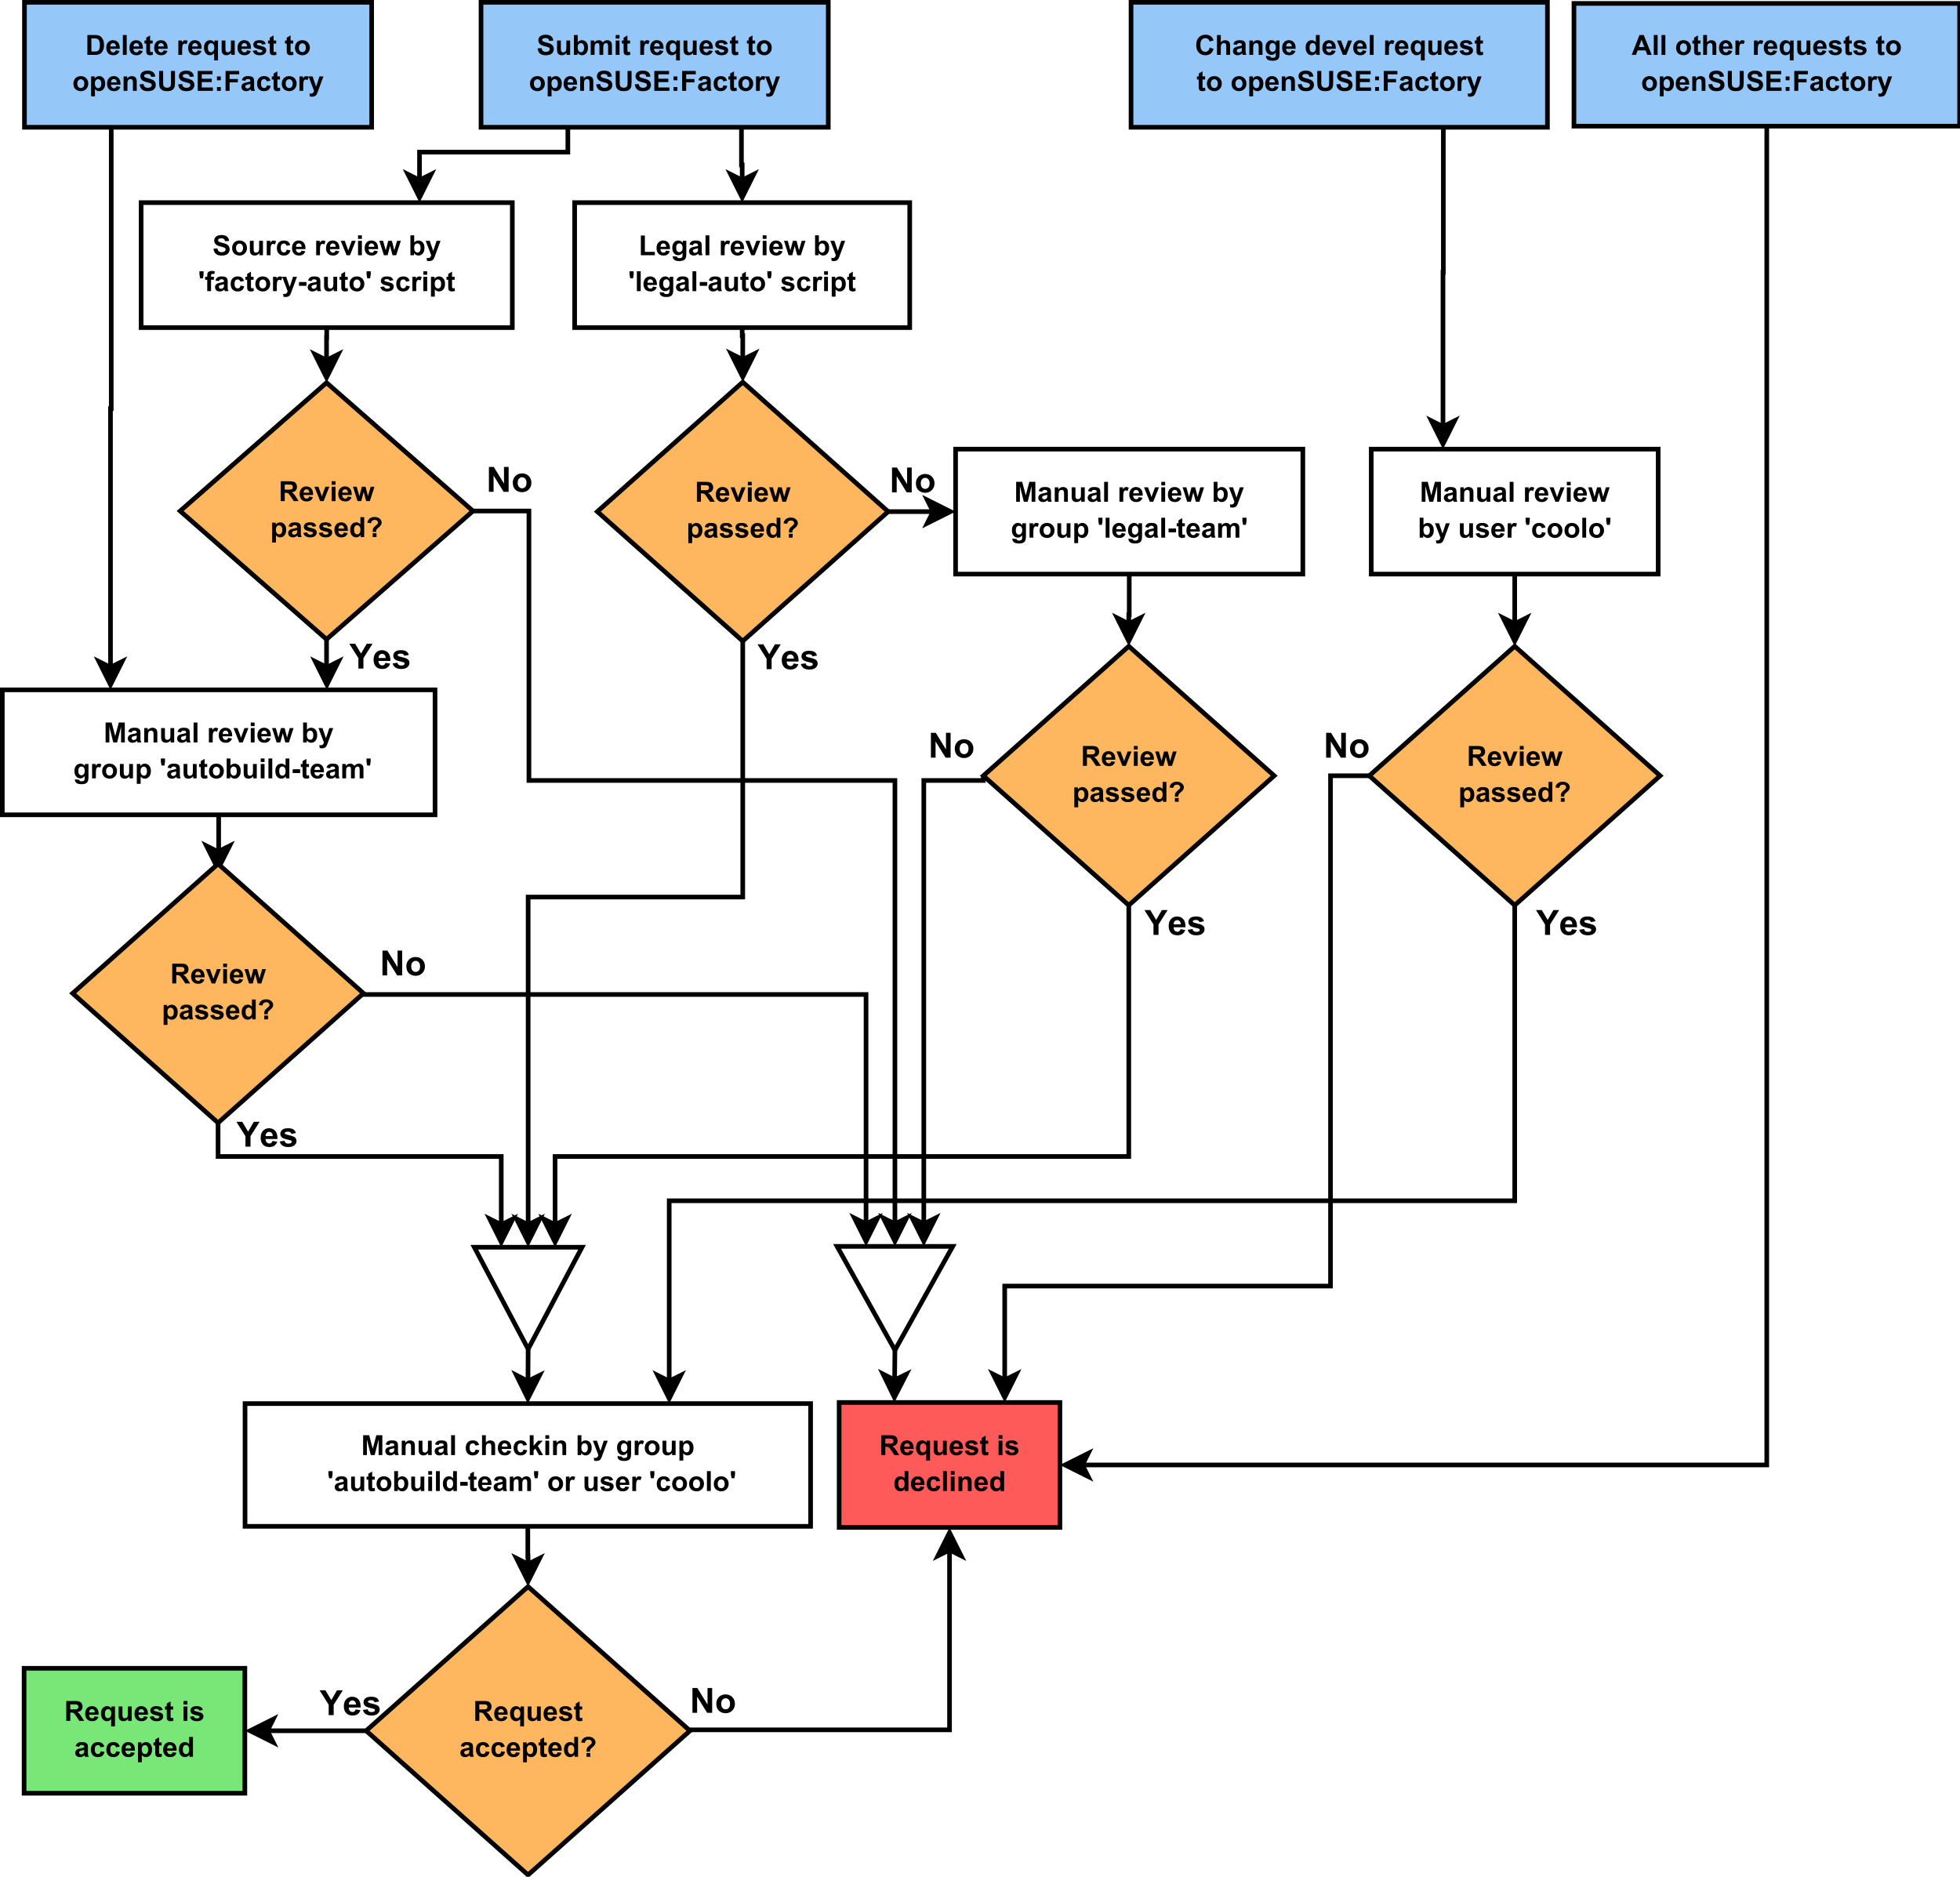 <?xml version="1.0" encoding="UTF-8"?>
<svg xmlns="http://www.w3.org/2000/svg" xmlns:xlink="http://www.w3.org/1999/xlink" width="847pt" height="811pt" viewBox="0 0 847 811" version="1.1">
<defs>
<g>
<symbol overflow="visible" id="glyph0-0">
<path style="stroke:none;" d="M 0.438 -2.797 L 2.125 -2.953 C 2.227 -2.391 2.43 -1.973 2.734 -1.703 C 3.047 -1.441 3.469 -1.312 4 -1.312 C 4.551 -1.312 4.969 -1.426 5.25 -1.656 C 5.539 -1.895 5.688 -2.176 5.688 -2.5 C 5.688 -2.695 5.625 -2.867 5.5 -3.016 C 5.383 -3.16 5.176 -3.285 4.875 -3.391 C 4.676 -3.461 4.219 -3.586 3.5 -3.766 C 2.562 -3.992 1.906 -4.273 1.531 -4.609 C 1.008 -5.086 0.75 -5.664 0.75 -6.344 C 0.75 -6.781 0.867 -7.188 1.109 -7.562 C 1.359 -7.945 1.719 -8.238 2.188 -8.438 C 2.656 -8.633 3.219 -8.734 3.875 -8.734 C 4.957 -8.734 5.77 -8.492 6.312 -8.016 C 6.852 -7.547 7.141 -6.922 7.172 -6.141 L 5.438 -6.062 C 5.363 -6.5 5.203 -6.812 4.953 -7 C 4.711 -7.195 4.348 -7.297 3.859 -7.297 C 3.359 -7.297 2.961 -7.191 2.672 -6.984 C 2.492 -6.859 2.406 -6.68 2.406 -6.453 C 2.406 -6.254 2.488 -6.082 2.656 -5.938 C 2.875 -5.75 3.406 -5.555 4.25 -5.359 C 5.094 -5.16 5.719 -4.953 6.125 -4.734 C 6.531 -4.523 6.848 -4.234 7.078 -3.859 C 7.305 -3.492 7.422 -3.039 7.422 -2.5 C 7.422 -2.008 7.281 -1.547 7 -1.109 C 6.727 -0.68 6.344 -0.363 5.844 -0.156 C 5.344 0.051 4.723 0.156 3.984 0.156 C 2.891 0.156 2.051 -0.094 1.469 -0.594 C 0.895 -1.102 0.551 -1.836 0.438 -2.797 Z M 0.438 -2.797 "/>
</symbol>
<symbol overflow="visible" id="glyph0-1">
<path style="stroke:none;" d="M 4.953 0 L 4.953 -0.938 C 4.734 -0.602 4.438 -0.336 4.062 -0.141 C 3.695 0.047 3.305 0.141 2.891 0.141 C 2.473 0.141 2.098 0.051 1.766 -0.125 C 1.43 -0.312 1.191 -0.57 1.047 -0.906 C 0.898 -1.238 0.828 -1.695 0.828 -2.281 L 0.828 -6.219 L 2.469 -6.219 L 2.469 -3.359 C 2.469 -2.484 2.5 -1.945 2.562 -1.75 C 2.625 -1.551 2.734 -1.395 2.891 -1.281 C 3.055 -1.164 3.258 -1.109 3.5 -1.109 C 3.781 -1.109 4.031 -1.188 4.25 -1.344 C 4.477 -1.5 4.633 -1.691 4.719 -1.922 C 4.801 -2.148 4.844 -2.707 4.844 -3.594 L 4.844 -6.219 L 6.484 -6.219 L 6.484 0 Z M 4.953 0 "/>
</symbol>
<symbol overflow="visible" id="glyph0-2">
<path style="stroke:none;" d="M 0.797 0 L 0.797 -8.594 L 2.438 -8.594 L 2.438 -5.5 C 2.945 -6.07 3.551 -6.359 4.25 -6.359 C 5 -6.359 5.625 -6.082 6.125 -5.531 C 6.625 -4.988 6.875 -4.203 6.875 -3.172 C 6.875 -2.109 6.617 -1.289 6.109 -0.719 C 5.598 -0.145 4.984 0.141 4.266 0.141 C 3.91 0.141 3.562 0.051 3.219 -0.125 C 2.875 -0.301 2.578 -0.566 2.328 -0.922 L 2.328 0 Z M 2.422 -3.25 C 2.422 -2.602 2.523 -2.125 2.734 -1.812 C 3.016 -1.375 3.395 -1.156 3.875 -1.156 C 4.227 -1.156 4.535 -1.312 4.797 -1.625 C 5.055 -1.938 5.188 -2.426 5.188 -3.094 C 5.188 -3.801 5.055 -4.312 4.797 -4.625 C 4.535 -4.945 4.203 -5.109 3.797 -5.109 C 3.41 -5.109 3.082 -4.953 2.812 -4.641 C 2.551 -4.336 2.422 -3.875 2.422 -3.25 Z M 2.422 -3.25 "/>
</symbol>
<symbol overflow="visible" id="glyph0-3">
<path style="stroke:none;" d="M 0.734 -6.219 L 2.25 -6.219 L 2.25 -5.375 C 2.801 -6.031 3.453 -6.359 4.203 -6.359 C 4.598 -6.359 4.941 -6.273 5.234 -6.109 C 5.523 -5.953 5.766 -5.707 5.953 -5.375 C 6.223 -5.707 6.516 -5.953 6.828 -6.109 C 7.148 -6.273 7.492 -6.359 7.859 -6.359 C 8.305 -6.359 8.688 -6.266 9 -6.078 C 9.32 -5.898 9.562 -5.629 9.719 -5.266 C 9.832 -5.004 9.891 -4.578 9.891 -3.984 L 9.891 0 L 8.25 0 L 8.25 -3.562 C 8.25 -4.176 8.191 -4.57 8.078 -4.75 C 7.922 -4.988 7.688 -5.109 7.375 -5.109 C 7.145 -5.109 6.926 -5.035 6.719 -4.891 C 6.52 -4.754 6.375 -4.551 6.281 -4.281 C 6.188 -4.008 6.141 -3.578 6.141 -2.984 L 6.141 0 L 4.5 0 L 4.5 -3.406 C 4.5 -4.008 4.469 -4.398 4.406 -4.578 C 4.352 -4.754 4.266 -4.883 4.141 -4.969 C 4.016 -5.062 3.848 -5.109 3.641 -5.109 C 3.391 -5.109 3.16 -5.035 2.953 -4.891 C 2.754 -4.754 2.609 -4.555 2.516 -4.297 C 2.43 -4.047 2.391 -3.625 2.391 -3.031 L 2.391 0 L 0.734 0 Z M 0.734 -6.219 "/>
</symbol>
<symbol overflow="visible" id="glyph0-4">
<path style="stroke:none;" d="M 0.859 -7.062 L 0.859 -8.594 L 2.516 -8.594 L 2.516 -7.062 Z M 0.859 0 L 0.859 -6.219 L 2.516 -6.219 L 2.516 0 Z M 0.859 0 "/>
</symbol>
<symbol overflow="visible" id="glyph0-5">
<path style="stroke:none;" d="M 3.719 -6.219 L 3.719 -4.906 L 2.594 -4.906 L 2.594 -2.406 C 2.594 -1.895 2.602 -1.598 2.625 -1.516 C 2.645 -1.43 2.691 -1.359 2.766 -1.297 C 2.848 -1.242 2.941 -1.219 3.047 -1.219 C 3.203 -1.219 3.422 -1.273 3.703 -1.391 L 3.844 -0.109 C 3.469 0.055 3.035 0.141 2.547 0.141 C 2.254 0.141 1.988 0.094 1.75 0 C 1.508 -0.102 1.332 -0.234 1.219 -0.391 C 1.113 -0.555 1.035 -0.77 0.984 -1.031 C 0.953 -1.227 0.938 -1.617 0.938 -2.203 L 0.938 -4.906 L 0.188 -4.906 L 0.188 -6.219 L 0.938 -6.219 L 0.938 -7.453 L 2.594 -8.422 L 2.594 -6.219 Z M 3.719 -6.219 "/>
</symbol>
<symbol overflow="visible" id="glyph0-6">
<path style="stroke:none;" d=""/>
</symbol>
<symbol overflow="visible" id="glyph0-7">
<path style="stroke:none;" d="M 2.438 0 L 0.797 0 L 0.797 -6.219 L 2.328 -6.219 L 2.328 -5.344 C 2.586 -5.758 2.82 -6.031 3.031 -6.156 C 3.238 -6.289 3.473 -6.359 3.734 -6.359 C 4.109 -6.359 4.473 -6.254 4.828 -6.047 L 4.312 -4.625 C 4.031 -4.801 3.773 -4.891 3.547 -4.891 C 3.305 -4.891 3.109 -4.82 2.953 -4.688 C 2.797 -4.562 2.672 -4.332 2.578 -4 C 2.484 -3.676 2.438 -2.984 2.438 -1.922 Z M 2.438 0 "/>
</symbol>
<symbol overflow="visible" id="glyph0-8">
<path style="stroke:none;" d="M 4.469 -1.984 L 6.109 -1.703 C 5.898 -1.098 5.566 -0.641 5.109 -0.328 C 4.648 -0.016 4.082 0.141 3.406 0.141 C 2.32 0.141 1.52 -0.211 1 -0.922 C 0.582 -1.484 0.375 -2.195 0.375 -3.062 C 0.375 -4.094 0.645 -4.898 1.188 -5.484 C 1.727 -6.066 2.41 -6.359 3.234 -6.359 C 4.16 -6.359 4.891 -6.051 5.422 -5.438 C 5.961 -4.832 6.219 -3.898 6.188 -2.641 L 2.062 -2.641 C 2.082 -2.148 2.219 -1.77 2.469 -1.5 C 2.719 -1.227 3.035 -1.094 3.422 -1.094 C 3.672 -1.094 3.883 -1.16 4.062 -1.297 C 4.238 -1.441 4.375 -1.672 4.469 -1.984 Z M 4.562 -3.641 C 4.551 -4.117 4.426 -4.484 4.188 -4.734 C 3.957 -4.984 3.672 -5.109 3.328 -5.109 C 2.973 -5.109 2.676 -4.977 2.438 -4.719 C 2.207 -4.445 2.094 -4.086 2.094 -3.641 Z M 4.562 -3.641 "/>
</symbol>
<symbol overflow="visible" id="glyph0-9">
<path style="stroke:none;" d="M 4.922 2.375 L 4.922 -0.766 C 4.711 -0.484 4.445 -0.258 4.125 -0.094 C 3.801 0.062 3.457 0.141 3.094 0.141 C 2.383 0.141 1.801 -0.125 1.344 -0.656 C 0.801 -1.281 0.531 -2.125 0.531 -3.188 C 0.531 -4.188 0.781 -4.961 1.281 -5.516 C 1.789 -6.078 2.422 -6.359 3.172 -6.359 C 3.586 -6.359 3.945 -6.27 4.25 -6.094 C 4.551 -5.926 4.82 -5.66 5.062 -5.297 L 5.062 -6.219 L 6.578 -6.219 L 6.578 2.375 Z M 4.984 -3.188 C 4.984 -3.82 4.852 -4.297 4.594 -4.609 C 4.332 -4.922 4.004 -5.078 3.609 -5.078 C 3.211 -5.078 2.879 -4.914 2.609 -4.594 C 2.348 -4.281 2.219 -3.781 2.219 -3.094 C 2.219 -2.406 2.344 -1.91 2.594 -1.609 C 2.852 -1.305 3.176 -1.156 3.562 -1.156 C 3.938 -1.156 4.266 -1.328 4.547 -1.672 C 4.836 -2.016 4.984 -2.52 4.984 -3.188 Z M 4.984 -3.188 "/>
</symbol>
<symbol overflow="visible" id="glyph0-10">
<path style="stroke:none;" d="M 0.281 -1.781 L 1.938 -2.031 C 2.008 -1.707 2.148 -1.461 2.359 -1.297 C 2.578 -1.129 2.879 -1.047 3.266 -1.047 C 3.691 -1.047 4.008 -1.125 4.219 -1.281 C 4.363 -1.395 4.438 -1.539 4.438 -1.719 C 4.438 -1.844 4.398 -1.945 4.328 -2.031 C 4.242 -2.113 4.062 -2.188 3.781 -2.25 C 2.445 -2.539 1.602 -2.805 1.25 -3.047 C 0.758 -3.391 0.516 -3.859 0.516 -4.453 C 0.516 -4.992 0.723 -5.445 1.141 -5.812 C 1.566 -6.176 2.227 -6.359 3.125 -6.359 C 3.977 -6.359 4.613 -6.219 5.031 -5.938 C 5.445 -5.664 5.734 -5.258 5.891 -4.719 L 4.328 -4.438 C 4.266 -4.676 4.141 -4.859 3.953 -4.984 C 3.766 -5.117 3.5 -5.188 3.156 -5.188 C 2.727 -5.188 2.422 -5.125 2.234 -5 C 2.109 -4.914 2.047 -4.805 2.047 -4.672 C 2.047 -4.547 2.098 -4.441 2.203 -4.359 C 2.348 -4.254 2.859 -4.102 3.734 -3.906 C 4.617 -3.707 5.234 -3.461 5.578 -3.172 C 5.922 -2.879 6.094 -2.473 6.094 -1.953 C 6.094 -1.379 5.852 -0.883 5.375 -0.469 C 4.906 -0.062 4.203 0.141 3.266 0.141 C 2.422 0.141 1.75 -0.031 1.25 -0.375 C 0.758 -0.719 0.438 -1.188 0.281 -1.781 Z M 0.281 -1.781 "/>
</symbol>
<symbol overflow="visible" id="glyph0-11">
<path style="stroke:none;" d="M 0.484 -3.203 C 0.484 -3.742 0.617 -4.27 0.891 -4.781 C 1.16 -5.301 1.539 -5.691 2.031 -5.953 C 2.52 -6.223 3.07 -6.359 3.688 -6.359 C 4.625 -6.359 5.395 -6.051 6 -5.438 C 6.602 -4.832 6.906 -4.062 6.906 -3.125 C 6.906 -2.188 6.598 -1.406 5.984 -0.781 C 5.379 -0.164 4.617 0.141 3.703 0.141 C 3.129 0.141 2.582 0.008 2.062 -0.25 C 1.551 -0.508 1.16 -0.883 0.891 -1.375 C 0.617 -1.875 0.484 -2.484 0.484 -3.203 Z M 2.172 -3.109 C 2.172 -2.492 2.316 -2.02 2.609 -1.688 C 2.898 -1.363 3.258 -1.203 3.688 -1.203 C 4.125 -1.203 4.484 -1.363 4.766 -1.688 C 5.055 -2.02 5.203 -2.5 5.203 -3.125 C 5.203 -3.727 5.055 -4.191 4.766 -4.516 C 4.484 -4.848 4.125 -5.016 3.688 -5.016 C 3.258 -5.016 2.898 -4.848 2.609 -4.516 C 2.316 -4.191 2.172 -3.723 2.172 -3.109 Z M 2.172 -3.109 "/>
</symbol>
<symbol overflow="visible" id="glyph0-12">
<path style="stroke:none;" d="M 0.812 -6.219 L 2.344 -6.219 L 2.344 -5.312 C 2.551 -5.625 2.82 -5.875 3.156 -6.062 C 3.5 -6.258 3.879 -6.359 4.297 -6.359 C 5.016 -6.359 5.625 -6.078 6.125 -5.516 C 6.633 -4.953 6.891 -4.16 6.891 -3.141 C 6.891 -2.109 6.633 -1.301 6.125 -0.719 C 5.613 -0.145 5 0.141 4.281 0.141 C 3.938 0.141 3.625 0.07 3.344 -0.062 C 3.062 -0.195 2.77 -0.43 2.469 -0.766 L 2.469 2.375 L 0.812 2.375 Z M 2.438 -3.219 C 2.438 -2.52 2.578 -2.004 2.859 -1.672 C 3.141 -1.336 3.477 -1.172 3.875 -1.172 C 4.258 -1.172 4.578 -1.32 4.828 -1.625 C 5.078 -1.938 5.203 -2.441 5.203 -3.141 C 5.203 -3.785 5.07 -4.266 4.812 -4.578 C 4.551 -4.898 4.227 -5.062 3.844 -5.062 C 3.438 -5.062 3.098 -4.906 2.828 -4.594 C 2.566 -4.281 2.438 -3.82 2.438 -3.219 Z M 2.438 -3.219 "/>
</symbol>
<symbol overflow="visible" id="glyph0-13">
<path style="stroke:none;" d="M 6.516 0 L 4.875 0 L 4.875 -3.172 C 4.875 -3.848 4.836 -4.285 4.766 -4.484 C 4.703 -4.68 4.586 -4.832 4.422 -4.938 C 4.266 -5.051 4.078 -5.109 3.859 -5.109 C 3.566 -5.109 3.305 -5.031 3.078 -4.875 C 2.859 -4.719 2.707 -4.508 2.625 -4.25 C 2.539 -3.988 2.5 -3.508 2.5 -2.812 L 2.5 0 L 0.844 0 L 0.844 -6.219 L 2.375 -6.219 L 2.375 -5.312 C 2.914 -6.008 3.602 -6.359 4.438 -6.359 C 4.789 -6.359 5.117 -6.289 5.422 -6.156 C 5.723 -6.031 5.953 -5.863 6.109 -5.656 C 6.266 -5.457 6.367 -5.227 6.422 -4.969 C 6.484 -4.719 6.516 -4.352 6.516 -3.875 Z M 6.516 0 "/>
</symbol>
<symbol overflow="visible" id="glyph0-14">
<path style="stroke:none;" d="M 0.859 -8.594 L 2.594 -8.594 L 2.594 -3.938 C 2.594 -3.195 2.613 -2.719 2.656 -2.5 C 2.727 -2.145 2.906 -1.863 3.188 -1.656 C 3.469 -1.445 3.852 -1.344 4.344 -1.344 C 4.832 -1.344 5.203 -1.441 5.453 -1.641 C 5.703 -1.836 5.852 -2.082 5.906 -2.375 C 5.957 -2.664 5.984 -3.156 5.984 -3.844 L 5.984 -8.594 L 7.719 -8.594 L 7.719 -4.078 C 7.719 -3.047 7.672 -2.316 7.578 -1.891 C 7.484 -1.461 7.305 -1.102 7.047 -0.812 C 6.797 -0.52 6.457 -0.285 6.031 -0.109 C 5.613 0.055 5.066 0.141 4.391 0.141 C 3.566 0.141 2.941 0.047 2.516 -0.141 C 2.098 -0.328 1.766 -0.57 1.516 -0.875 C 1.273 -1.176 1.113 -1.492 1.031 -1.828 C 0.914 -2.316 0.859 -3.047 0.859 -4.016 Z M 0.859 -8.594 "/>
</symbol>
<symbol overflow="visible" id="glyph0-15">
<path style="stroke:none;" d="M 0.875 0 L 0.875 -8.594 L 7.25 -8.594 L 7.25 -7.141 L 2.609 -7.141 L 2.609 -5.234 L 6.922 -5.234 L 6.922 -3.781 L 2.609 -3.781 L 2.609 -1.453 L 7.406 -1.453 L 7.406 0 Z M 0.875 0 "/>
</symbol>
<symbol overflow="visible" id="glyph0-16">
<path style="stroke:none;" d="M 1.172 -4.578 L 1.172 -6.219 L 2.828 -6.219 L 2.828 -4.578 Z M 1.172 0 L 1.172 -1.641 L 2.828 -1.641 L 2.828 0 Z M 1.172 0 "/>
</symbol>
<symbol overflow="visible" id="glyph0-17">
<path style="stroke:none;" d="M 0.891 0 L 0.891 -8.594 L 6.781 -8.594 L 6.781 -7.141 L 2.625 -7.141 L 2.625 -5.109 L 6.203 -5.109 L 6.203 -3.656 L 2.625 -3.656 L 2.625 0 Z M 0.891 0 "/>
</symbol>
<symbol overflow="visible" id="glyph0-18">
<path style="stroke:none;" d="M 2.094 -4.328 L 0.594 -4.594 C 0.758 -5.195 1.047 -5.641 1.453 -5.922 C 1.867 -6.211 2.484 -6.359 3.297 -6.359 C 4.023 -6.359 4.566 -6.27 4.922 -6.094 C 5.285 -5.926 5.539 -5.707 5.688 -5.438 C 5.832 -5.176 5.906 -4.688 5.906 -3.969 L 5.891 -2.047 C 5.891 -1.492 5.914 -1.086 5.969 -0.828 C 6.02 -0.578 6.117 -0.301 6.266 0 L 4.641 0 C 4.598 -0.113 4.547 -0.273 4.484 -0.484 C 4.453 -0.586 4.43 -0.656 4.422 -0.688 C 4.141 -0.406 3.836 -0.195 3.516 -0.062 C 3.203 0.07 2.863 0.141 2.5 0.141 C 1.852 0.141 1.344 -0.031 0.969 -0.375 C 0.602 -0.727 0.422 -1.172 0.422 -1.703 C 0.422 -2.055 0.504 -2.367 0.672 -2.641 C 0.848 -2.91 1.086 -3.117 1.391 -3.266 C 1.691 -3.422 2.129 -3.551 2.703 -3.656 C 3.461 -3.801 3.992 -3.938 4.297 -4.062 L 4.297 -4.219 C 4.297 -4.539 4.219 -4.77 4.062 -4.906 C 3.906 -5.039 3.609 -5.109 3.172 -5.109 C 2.879 -5.109 2.648 -5.051 2.484 -4.938 C 2.328 -4.82 2.195 -4.617 2.094 -4.328 Z M 4.297 -2.984 C 4.086 -2.922 3.754 -2.836 3.297 -2.734 C 2.836 -2.641 2.535 -2.547 2.391 -2.453 C 2.18 -2.297 2.078 -2.102 2.078 -1.875 C 2.078 -1.645 2.16 -1.441 2.328 -1.266 C 2.504 -1.098 2.723 -1.016 2.984 -1.016 C 3.285 -1.016 3.57 -1.113 3.844 -1.312 C 4.039 -1.457 4.172 -1.641 4.234 -1.859 C 4.273 -1.992 4.297 -2.258 4.297 -2.656 Z M 4.297 -2.984 "/>
</symbol>
<symbol overflow="visible" id="glyph0-19">
<path style="stroke:none;" d="M 6.281 -4.391 L 4.672 -4.094 C 4.609 -4.414 4.477 -4.656 4.281 -4.812 C 4.094 -4.977 3.848 -5.062 3.547 -5.062 C 3.129 -5.062 2.797 -4.922 2.547 -4.641 C 2.305 -4.359 2.188 -3.883 2.188 -3.219 C 2.188 -2.477 2.312 -1.957 2.562 -1.656 C 2.812 -1.352 3.145 -1.203 3.562 -1.203 C 3.875 -1.203 4.129 -1.289 4.328 -1.469 C 4.523 -1.645 4.664 -1.953 4.75 -2.391 L 6.375 -2.109 C 6.207 -1.367 5.883 -0.805 5.406 -0.422 C 4.926 -0.047 4.285 0.141 3.484 0.141 C 2.578 0.141 1.852 -0.145 1.312 -0.719 C 0.77 -1.289 0.5 -2.086 0.5 -3.109 C 0.5 -4.129 0.77 -4.926 1.312 -5.5 C 1.852 -6.07 2.586 -6.359 3.516 -6.359 C 4.273 -6.359 4.879 -6.195 5.328 -5.875 C 5.773 -5.551 6.094 -5.055 6.281 -4.391 Z M 6.281 -4.391 "/>
</symbol>
<symbol overflow="visible" id="glyph0-20">
<path style="stroke:none;" d="M 0.078 -6.219 L 1.828 -6.219 L 3.328 -1.812 L 4.781 -6.219 L 6.484 -6.219 L 4.281 -0.234 L 3.891 0.844 C 3.742 1.207 3.602 1.484 3.469 1.672 C 3.344 1.867 3.191 2.023 3.016 2.141 C 2.848 2.266 2.641 2.359 2.391 2.422 C 2.148 2.492 1.875 2.531 1.562 2.531 C 1.238 2.531 0.926 2.492 0.625 2.422 L 0.484 1.141 C 0.742 1.191 0.973 1.219 1.172 1.219 C 1.555 1.219 1.836 1.102 2.016 0.875 C 2.203 0.656 2.348 0.367 2.453 0.016 Z M 0.078 -6.219 "/>
</symbol>
<symbol overflow="visible" id="glyph0-21">
<path style="stroke:none;" d="M 0.875 -8.594 L 4.031 -8.594 C 4.75 -8.594 5.297 -8.535 5.672 -8.422 C 6.172 -8.273 6.598 -8.008 6.953 -7.625 C 7.316 -7.25 7.594 -6.785 7.781 -6.234 C 7.969 -5.691 8.062 -5.02 8.062 -4.219 C 8.062 -3.508 7.977 -2.898 7.812 -2.391 C 7.594 -1.766 7.285 -1.258 6.891 -0.875 C 6.586 -0.57 6.18 -0.344 5.672 -0.188 C 5.285 -0.062 4.77 0 4.125 0 L 0.875 0 Z M 2.609 -7.141 L 2.609 -1.453 L 3.891 -1.453 C 4.379 -1.453 4.734 -1.477 4.953 -1.531 C 5.234 -1.602 5.461 -1.723 5.641 -1.891 C 5.828 -2.055 5.977 -2.332 6.094 -2.719 C 6.219 -3.102 6.281 -3.629 6.281 -4.297 C 6.281 -4.953 6.219 -5.457 6.094 -5.812 C 5.977 -6.176 5.816 -6.457 5.609 -6.656 C 5.398 -6.852 5.133 -6.988 4.812 -7.062 C 4.562 -7.113 4.082 -7.141 3.375 -7.141 Z M 2.609 -7.141 "/>
</symbol>
<symbol overflow="visible" id="glyph0-22">
<path style="stroke:none;" d="M 0.859 0 L 0.859 -8.594 L 2.516 -8.594 L 2.516 0 Z M 0.859 0 "/>
</symbol>
<symbol overflow="visible" id="glyph0-23">
<path style="stroke:none;" d="M 2.578 0 L 0.062 -6.219 L 1.797 -6.219 L 2.969 -3.047 L 3.312 -1.984 C 3.395 -2.254 3.445 -2.43 3.469 -2.516 C 3.531 -2.691 3.594 -2.867 3.656 -3.047 L 4.828 -6.219 L 6.531 -6.219 L 4.062 0 Z M 2.578 0 "/>
</symbol>
<symbol overflow="visible" id="glyph0-24">
<path style="stroke:none;" d="M 2.016 0 L 0.047 -6.219 L 1.656 -6.219 L 2.812 -2.141 L 3.891 -6.219 L 5.484 -6.219 L 6.516 -2.141 L 7.703 -6.219 L 9.328 -6.219 L 7.328 0 L 5.75 0 L 4.672 -4 L 3.625 0 Z M 2.016 0 "/>
</symbol>
<symbol overflow="visible" id="glyph0-25">
<path style="stroke:none;" d="M 0.844 -5.531 L 0.547 -7.141 L 0.547 -8.594 L 2.328 -8.594 L 2.328 -7.141 L 2.062 -5.531 Z M 0.844 -5.531 "/>
</symbol>
<symbol overflow="visible" id="glyph0-26">
<path style="stroke:none;" d="M 0.141 -6.219 L 1.062 -6.219 L 1.062 -6.688 C 1.062 -7.219 1.113 -7.609 1.219 -7.859 C 1.332 -8.117 1.535 -8.328 1.828 -8.484 C 2.129 -8.648 2.508 -8.734 2.969 -8.734 C 3.438 -8.734 3.895 -8.664 4.344 -8.531 L 4.125 -7.375 C 3.863 -7.438 3.613 -7.469 3.375 -7.469 C 3.133 -7.469 2.961 -7.41 2.859 -7.297 C 2.754 -7.191 2.703 -6.977 2.703 -6.656 L 2.703 -6.219 L 3.938 -6.219 L 3.938 -4.922 L 2.703 -4.922 L 2.703 0 L 1.062 0 L 1.062 -4.922 L 0.141 -4.922 Z M 0.141 -6.219 "/>
</symbol>
<symbol overflow="visible" id="glyph0-27">
<path style="stroke:none;" d="M 0.672 -2.297 L 0.672 -3.938 L 3.906 -3.938 L 3.906 -2.297 Z M 0.672 -2.297 "/>
</symbol>
<symbol overflow="visible" id="glyph0-28">
<path style="stroke:none;" d="M 0.922 0 L 0.922 -8.516 L 2.656 -8.516 L 2.656 -1.453 L 6.969 -1.453 L 6.969 0 Z M 0.922 0 "/>
</symbol>
<symbol overflow="visible" id="glyph0-29">
<path style="stroke:none;" d="M 0.703 0.406 L 2.594 0.641 C 2.625 0.859 2.695 1.008 2.812 1.094 C 2.969 1.207 3.211 1.266 3.547 1.266 C 3.973 1.266 4.297 1.203 4.516 1.078 C 4.66 0.984 4.77 0.844 4.844 0.656 C 4.895 0.52 4.922 0.27 4.922 -0.094 L 4.922 -1.016 C 4.422 -0.336 3.797 0 3.047 0 C 2.211 0 1.551 -0.352 1.062 -1.062 C 0.688 -1.625 0.5 -2.316 0.5 -3.141 C 0.5 -4.191 0.75 -4.988 1.25 -5.531 C 1.75 -6.082 2.375 -6.359 3.125 -6.359 C 3.883 -6.359 4.516 -6.02 5.016 -5.344 L 5.016 -6.219 L 6.562 -6.219 L 6.562 -0.641 C 6.562 0.098 6.5 0.645 6.375 1 C 6.258 1.363 6.094 1.648 5.875 1.859 C 5.656 2.066 5.363 2.227 5 2.344 C 4.633 2.469 4.172 2.531 3.609 2.531 C 2.555 2.531 1.805 2.348 1.359 1.984 C 0.922 1.617 0.703 1.16 0.703 0.609 C 0.703 0.555 0.703 0.488 0.703 0.406 Z M 2.188 -3.234 C 2.188 -2.578 2.312 -2.094 2.562 -1.781 C 2.82 -1.477 3.141 -1.328 3.516 -1.328 C 3.91 -1.328 4.25 -1.484 4.531 -1.797 C 4.812 -2.117 4.953 -2.586 4.953 -3.203 C 4.953 -3.848 4.816 -4.328 4.547 -4.641 C 4.285 -4.953 3.953 -5.109 3.547 -5.109 C 3.148 -5.109 2.82 -4.953 2.562 -4.641 C 2.312 -4.336 2.188 -3.867 2.188 -3.234 Z M 2.188 -3.234 "/>
</symbol>
<symbol overflow="visible" id="glyph0-30">
<path style="stroke:none;" d="M 0.844 0 L 0.844 -8.594 L 3.453 -8.594 L 5 -2.734 L 6.547 -8.594 L 9.141 -8.594 L 9.141 0 L 7.531 0 L 7.531 -6.766 L 5.828 0 L 4.156 0 L 2.469 -6.766 L 2.469 0 Z M 0.844 0 "/>
</symbol>
<symbol overflow="visible" id="glyph0-31">
<path style="stroke:none;" d="M 6.562 0 L 5.047 0 L 5.047 -0.922 C 4.785 -0.555 4.484 -0.285 4.141 -0.109 C 3.797 0.055 3.445 0.141 3.094 0.141 C 2.375 0.141 1.758 -0.145 1.25 -0.719 C 0.75 -1.301 0.5 -2.109 0.5 -3.141 C 0.5 -4.191 0.742 -4.988 1.234 -5.531 C 1.734 -6.082 2.363 -6.359 3.125 -6.359 C 3.812 -6.359 4.41 -6.07 4.922 -5.5 L 4.922 -8.594 L 6.562 -8.594 Z M 2.172 -3.25 C 2.172 -2.582 2.266 -2.102 2.453 -1.812 C 2.711 -1.375 3.082 -1.156 3.562 -1.156 C 3.938 -1.156 4.254 -1.316 4.516 -1.641 C 4.785 -1.961 4.922 -2.445 4.922 -3.094 C 4.922 -3.801 4.789 -4.312 4.531 -4.625 C 4.281 -4.945 3.953 -5.109 3.547 -5.109 C 3.16 -5.109 2.832 -4.953 2.562 -4.641 C 2.301 -4.328 2.172 -3.863 2.172 -3.25 Z M 2.172 -3.25 "/>
</symbol>
<symbol overflow="visible" id="glyph0-32">
<path style="stroke:none;" d="M 0.875 0 L 0.875 -8.594 L 4.531 -8.594 C 5.445 -8.594 6.113 -8.516 6.531 -8.359 C 6.945 -8.203 7.281 -7.926 7.531 -7.531 C 7.781 -7.133 7.906 -6.688 7.906 -6.188 C 7.906 -5.539 7.711 -5.004 7.328 -4.578 C 6.953 -4.16 6.391 -3.898 5.641 -3.797 C 6.016 -3.578 6.32 -3.332 6.562 -3.062 C 6.812 -2.801 7.141 -2.336 7.547 -1.672 L 8.609 0 L 6.531 0 L 5.281 -1.875 C 4.832 -2.539 4.523 -2.957 4.359 -3.125 C 4.191 -3.301 4.016 -3.422 3.828 -3.484 C 3.648 -3.555 3.363 -3.594 2.969 -3.594 L 2.609 -3.594 L 2.609 0 Z M 2.609 -4.953 L 3.891 -4.953 C 4.723 -4.953 5.242 -4.988 5.453 -5.062 C 5.66 -5.133 5.82 -5.254 5.938 -5.422 C 6.062 -5.598 6.125 -5.816 6.125 -6.078 C 6.125 -6.359 6.047 -6.586 5.891 -6.766 C 5.734 -6.941 5.516 -7.055 5.234 -7.109 C 5.086 -7.129 4.664 -7.141 3.969 -7.141 L 2.609 -7.141 Z M 2.609 -4.953 "/>
</symbol>
<symbol overflow="visible" id="glyph0-33">
<path style="stroke:none;" d="M 6.375 -3.156 L 8.047 -2.625 C 7.797 -1.688 7.367 -0.988 6.766 -0.531 C 6.16 -0.082 5.398 0.141 4.484 0.141 C 3.336 0.141 2.395 -0.242 1.656 -1.016 C 0.926 -1.797 0.562 -2.863 0.562 -4.219 C 0.562 -5.645 0.93 -6.754 1.672 -7.547 C 2.41 -8.336 3.383 -8.734 4.594 -8.734 C 5.645 -8.734 6.5 -8.426 7.156 -7.812 C 7.539 -7.438 7.832 -6.906 8.031 -6.219 L 6.312 -5.812 C 6.207 -6.258 5.992 -6.609 5.672 -6.859 C 5.348 -7.117 4.957 -7.25 4.5 -7.25 C 3.863 -7.25 3.348 -7.02 2.953 -6.562 C 2.555 -6.113 2.359 -5.375 2.359 -4.344 C 2.359 -3.258 2.551 -2.488 2.938 -2.031 C 3.332 -1.57 3.844 -1.344 4.469 -1.344 C 4.926 -1.344 5.32 -1.488 5.656 -1.781 C 5.988 -2.07 6.227 -2.531 6.375 -3.156 Z M 6.375 -3.156 "/>
</symbol>
<symbol overflow="visible" id="glyph0-34">
<path style="stroke:none;" d="M 2.5 -8.594 L 2.5 -5.438 C 3.031 -6.051 3.664 -6.359 4.406 -6.359 C 4.781 -6.359 5.117 -6.285 5.422 -6.141 C 5.734 -6.004 5.969 -5.828 6.125 -5.609 C 6.281 -5.391 6.383 -5.145 6.438 -4.875 C 6.488 -4.613 6.516 -4.207 6.516 -3.656 L 6.516 0 L 4.875 0 L 4.875 -3.281 C 4.875 -3.938 4.844 -4.352 4.781 -4.531 C 4.719 -4.707 4.609 -4.848 4.453 -4.953 C 4.297 -5.055 4.098 -5.109 3.859 -5.109 C 3.586 -5.109 3.344 -5.039 3.125 -4.906 C 2.906 -4.77 2.742 -4.566 2.641 -4.297 C 2.547 -4.035 2.5 -3.645 2.5 -3.125 L 2.5 0 L 0.859 0 L 0.859 -8.594 Z M 2.5 -8.594 "/>
</symbol>
<symbol overflow="visible" id="glyph0-35">
<path style="stroke:none;" d="M 0.797 0 L 0.797 -8.594 L 2.453 -8.594 L 2.453 -4.031 L 4.375 -6.219 L 6.406 -6.219 L 4.281 -3.953 L 6.562 0 L 4.781 0 L 3.219 -2.797 L 2.453 -2 L 2.453 0 Z M 0.797 0 "/>
</symbol>
<symbol overflow="visible" id="glyph0-36">
<path style="stroke:none;" d="M 4.406 -2.219 L 2.906 -2.219 C 2.906 -2.426 2.906 -2.555 2.906 -2.609 C 2.906 -3.086 2.984 -3.484 3.141 -3.797 C 3.297 -4.109 3.613 -4.457 4.094 -4.844 C 4.582 -5.238 4.875 -5.5 4.969 -5.625 C 5.113 -5.812 5.188 -6.023 5.188 -6.266 C 5.188 -6.578 5.055 -6.848 4.797 -7.078 C 4.535 -7.305 4.191 -7.422 3.766 -7.422 C 3.348 -7.422 3 -7.301 2.719 -7.062 C 2.438 -6.82 2.242 -6.461 2.141 -5.984 L 0.625 -6.172 C 0.664 -6.867 0.961 -7.457 1.516 -7.938 C 2.066 -8.426 2.789 -8.672 3.688 -8.672 C 4.633 -8.672 5.383 -8.426 5.938 -7.938 C 6.5 -7.445 6.781 -6.875 6.781 -6.219 C 6.781 -5.852 6.676 -5.504 6.469 -5.172 C 6.27 -4.848 5.832 -4.41 5.156 -3.859 C 4.812 -3.566 4.598 -3.332 4.516 -3.156 C 4.43 -2.977 4.395 -2.664 4.406 -2.219 Z M 2.906 0 L 2.906 -1.641 L 4.547 -1.641 L 4.547 0 Z M 2.906 0 "/>
</symbol>
<symbol overflow="visible" id="glyph0-37">
<path style="stroke:none;" d="M 8.625 0 L 6.734 0 L 5.984 -1.953 L 2.547 -1.953 L 1.844 0 L 0 0 L 3.344 -8.594 L 5.188 -8.594 Z M 5.422 -3.406 L 4.25 -6.594 L 3.078 -3.406 Z M 5.422 -3.406 "/>
</symbol>
<symbol overflow="visible" id="glyph1-0">
<path style="stroke:none;" d="M 3.906 0 L 3.906 -4.516 L -0.016 -10.734 L 2.516 -10.734 L 5.047 -6.484 L 7.516 -10.734 L 10.016 -10.734 L 6.078 -4.5 L 6.078 0 Z M 3.906 0 "/>
</symbol>
<symbol overflow="visible" id="glyph1-1">
<path style="stroke:none;" d="M 5.578 -2.469 L 7.625 -2.125 C 7.363 -1.375 6.945 -0.801 6.375 -0.406 C 5.812 -0.02 5.102 0.172 4.25 0.172 C 2.895 0.172 1.895 -0.27 1.25 -1.156 C 0.727 -1.863 0.469 -2.754 0.469 -3.828 C 0.469 -5.117 0.805 -6.129 1.484 -6.859 C 2.16 -7.586 3.016 -7.953 4.047 -7.953 C 5.203 -7.953 6.113 -7.566 6.781 -6.797 C 7.445 -6.035 7.766 -4.867 7.734 -3.297 L 2.578 -3.297 C 2.598 -2.68 2.766 -2.203 3.078 -1.859 C 3.398 -1.523 3.797 -1.359 4.266 -1.359 C 4.586 -1.359 4.859 -1.445 5.078 -1.625 C 5.297 -1.801 5.461 -2.082 5.578 -2.469 Z M 5.703 -4.562 C 5.68 -5.156 5.523 -5.602 5.234 -5.906 C 4.941 -6.219 4.586 -6.375 4.172 -6.375 C 3.723 -6.375 3.348 -6.211 3.047 -5.891 C 2.754 -5.555 2.613 -5.113 2.625 -4.562 Z M 5.703 -4.562 "/>
</symbol>
<symbol overflow="visible" id="glyph1-2">
<path style="stroke:none;" d="M 0.359 -2.219 L 2.422 -2.531 C 2.504 -2.133 2.68 -1.832 2.953 -1.625 C 3.223 -1.414 3.598 -1.312 4.078 -1.312 C 4.609 -1.312 5.008 -1.41 5.281 -1.609 C 5.457 -1.742 5.547 -1.926 5.547 -2.156 C 5.547 -2.312 5.5 -2.441 5.406 -2.547 C 5.301 -2.641 5.07 -2.727 4.719 -2.812 C 3.062 -3.176 2.008 -3.508 1.562 -3.812 C 0.945 -4.238 0.641 -4.82 0.641 -5.562 C 0.641 -6.238 0.906 -6.805 1.438 -7.266 C 1.969 -7.723 2.789 -7.953 3.906 -7.953 C 4.977 -7.953 5.77 -7.781 6.281 -7.438 C 6.801 -7.094 7.16 -6.578 7.359 -5.891 L 5.406 -5.531 C 5.32 -5.832 5.164 -6.062 4.938 -6.219 C 4.707 -6.383 4.379 -6.469 3.953 -6.469 C 3.41 -6.469 3.02 -6.395 2.781 -6.25 C 2.625 -6.145 2.547 -6.004 2.547 -5.828 C 2.547 -5.68 2.613 -5.555 2.75 -5.453 C 2.938 -5.316 3.578 -5.125 4.672 -4.875 C 5.773 -4.625 6.539 -4.32 6.969 -3.969 C 7.406 -3.594 7.625 -3.082 7.625 -2.438 C 7.625 -1.719 7.32 -1.102 6.719 -0.594 C 6.125 -0.082 5.242 0.172 4.078 0.172 C 3.016 0.172 2.176 -0.039 1.562 -0.469 C 0.945 -0.895 0.547 -1.477 0.359 -2.219 Z M 0.359 -2.219 "/>
</symbol>
<symbol overflow="visible" id="glyph1-3">
<path style="stroke:none;" d="M 1.109 0 L 1.109 -10.734 L 3.219 -10.734 L 7.625 -3.562 L 7.625 -10.734 L 9.625 -10.734 L 9.625 0 L 7.453 0 L 3.125 -7 L 3.125 0 Z M 1.109 0 "/>
</symbol>
<symbol overflow="visible" id="glyph1-4">
<path style="stroke:none;" d="M 0.594 -4 C 0.594 -4.688 0.758 -5.348 1.094 -5.984 C 1.438 -6.617 1.914 -7.102 2.531 -7.438 C 3.156 -7.781 3.848 -7.953 4.609 -7.953 C 5.785 -7.953 6.75 -7.566 7.5 -6.797 C 8.25 -6.035 8.625 -5.07 8.625 -3.906 C 8.625 -2.727 8.242 -1.754 7.484 -0.984 C 6.723 -0.211 5.77 0.172 4.625 0.172 C 3.906 0.172 3.223 0.008 2.578 -0.312 C 1.93 -0.633 1.438 -1.102 1.094 -1.719 C 0.758 -2.344 0.594 -3.102 0.594 -4 Z M 2.703 -3.891 C 2.703 -3.117 2.883 -2.523 3.25 -2.109 C 3.625 -1.703 4.078 -1.5 4.609 -1.5 C 5.148 -1.5 5.602 -1.703 5.969 -2.109 C 6.332 -2.523 6.516 -3.125 6.516 -3.906 C 6.516 -4.664 6.332 -5.25 5.969 -5.656 C 5.602 -6.07 5.148 -6.281 4.609 -6.281 C 4.078 -6.281 3.625 -6.07 3.25 -5.656 C 2.883 -5.25 2.703 -4.66 2.703 -3.891 Z M 2.703 -3.891 "/>
</symbol>
</g>
</defs>
<g id="surface1">
<rect x="0" y="0" width="847" height="811" style="fill:rgb(100%,100%,100%);fill-opacity:1;stroke:none;"/>
<path style="fill-rule:evenodd;fill:rgb(58.431%,78.039%,97.255%);fill-opacity:1;stroke-width:0.1;stroke-linecap:butt;stroke-linejoin:miter;stroke:rgb(0%,0%,0%);stroke-opacity:1;stroke-miterlimit:10;" d="M 11.486 9.173 L 18.989 9.173 L 18.989 11.873 L 11.486 11.873 Z M 11.486 9.173 " transform="matrix(20,0,0,20,-21.847,-182.463)"/>
<g style="fill:rgb(0%,0%,0%);fill-opacity:1;">
  <use xlink:href="#glyph0-0" x="231.887" y="23.727"/>
  <use xlink:href="#glyph0-1" x="239.895" y="23.727"/>
  <use xlink:href="#glyph0-2" x="247.219" y="23.727"/>
  <use xlink:href="#glyph0-3" x="254.543" y="23.727"/>
  <use xlink:href="#glyph0-4" x="265.207" y="23.727"/>
  <use xlink:href="#glyph0-5" x="268.547" y="23.727"/>
  <use xlink:href="#glyph0-6" x="272.551" y="23.727"/>
  <use xlink:href="#glyph0-7" x="275.891" y="23.727"/>
  <use xlink:href="#glyph0-8" x="280.559" y="23.727"/>
  <use xlink:href="#glyph0-9" x="287.238" y="23.727"/>
  <use xlink:href="#glyph0-1" x="294.562" y="23.727"/>
  <use xlink:href="#glyph0-8" x="301.887" y="23.727"/>
  <use xlink:href="#glyph0-10" x="308.566" y="23.727"/>
  <use xlink:href="#glyph0-5" x="315.246" y="23.727"/>
  <use xlink:href="#glyph0-6" x="319.25" y="23.727"/>
  <use xlink:href="#glyph0-5" x="322.59" y="23.727"/>
  <use xlink:href="#glyph0-11" x="326.594" y="23.727"/>
</g>
<g style="fill:rgb(0%,0%,0%);fill-opacity:1;">
  <use xlink:href="#glyph0-11" x="228.547" y="39.25"/>
  <use xlink:href="#glyph0-12" x="235.871" y="39.25"/>
  <use xlink:href="#glyph0-8" x="243.195" y="39.25"/>
  <use xlink:href="#glyph0-13" x="249.875" y="39.25"/>
  <use xlink:href="#glyph0-0" x="257.199" y="39.25"/>
  <use xlink:href="#glyph0-14" x="265.207" y="39.25"/>
  <use xlink:href="#glyph0-0" x="273.879" y="39.25"/>
  <use xlink:href="#glyph0-15" x="281.887" y="39.25"/>
  <use xlink:href="#glyph0-16" x="289.895" y="39.25"/>
  <use xlink:href="#glyph0-17" x="293.898" y="39.25"/>
  <use xlink:href="#glyph0-18" x="301.223" y="39.25"/>
  <use xlink:href="#glyph0-19" x="307.902" y="39.25"/>
  <use xlink:href="#glyph0-5" x="314.582" y="39.25"/>
  <use xlink:href="#glyph0-11" x="318.586" y="39.25"/>
  <use xlink:href="#glyph0-7" x="325.91" y="39.25"/>
  <use xlink:href="#glyph0-20" x="330.578" y="39.25"/>
</g>
<path style="fill-rule:evenodd;fill:rgb(58.431%,78.039%,97.255%);fill-opacity:1;stroke-width:0.1;stroke-linecap:butt;stroke-linejoin:miter;stroke:rgb(0%,0%,0%);stroke-opacity:1;stroke-miterlimit:10;" d="M 1.621 9.173 L 9.123 9.173 L 9.123 11.873 L 1.621 11.873 Z M 1.621 9.173 " transform="matrix(20,0,0,20,-21.847,-182.463)"/>
<g style="fill:rgb(0%,0%,0%);fill-opacity:1;">
  <use xlink:href="#glyph0-21" x="36.883" y="23.727"/>
  <use xlink:href="#glyph0-8" x="45.555" y="23.727"/>
  <use xlink:href="#glyph0-22" x="52.234" y="23.727"/>
  <use xlink:href="#glyph0-8" x="55.574" y="23.727"/>
  <use xlink:href="#glyph0-5" x="62.254" y="23.727"/>
  <use xlink:href="#glyph0-8" x="66.258" y="23.727"/>
  <use xlink:href="#glyph0-6" x="72.938" y="23.727"/>
  <use xlink:href="#glyph0-7" x="76.277" y="23.727"/>
  <use xlink:href="#glyph0-8" x="80.945" y="23.727"/>
  <use xlink:href="#glyph0-9" x="87.625" y="23.727"/>
  <use xlink:href="#glyph0-1" x="94.949" y="23.727"/>
  <use xlink:href="#glyph0-8" x="102.273" y="23.727"/>
  <use xlink:href="#glyph0-10" x="108.953" y="23.727"/>
  <use xlink:href="#glyph0-5" x="115.633" y="23.727"/>
  <use xlink:href="#glyph0-6" x="119.637" y="23.727"/>
  <use xlink:href="#glyph0-5" x="122.977" y="23.727"/>
  <use xlink:href="#glyph0-11" x="126.98" y="23.727"/>
</g>
<g style="fill:rgb(0%,0%,0%);fill-opacity:1;">
  <use xlink:href="#glyph0-11" x="31.238" y="39.25"/>
  <use xlink:href="#glyph0-12" x="38.562" y="39.25"/>
  <use xlink:href="#glyph0-8" x="45.887" y="39.25"/>
  <use xlink:href="#glyph0-13" x="52.566" y="39.25"/>
  <use xlink:href="#glyph0-0" x="59.891" y="39.25"/>
  <use xlink:href="#glyph0-14" x="67.898" y="39.25"/>
  <use xlink:href="#glyph0-0" x="76.57" y="39.25"/>
  <use xlink:href="#glyph0-15" x="84.578" y="39.25"/>
  <use xlink:href="#glyph0-16" x="92.586" y="39.25"/>
  <use xlink:href="#glyph0-17" x="96.59" y="39.25"/>
  <use xlink:href="#glyph0-18" x="103.914" y="39.25"/>
  <use xlink:href="#glyph0-19" x="110.594" y="39.25"/>
  <use xlink:href="#glyph0-5" x="117.273" y="39.25"/>
  <use xlink:href="#glyph0-11" x="121.277" y="39.25"/>
  <use xlink:href="#glyph0-7" x="128.602" y="39.25"/>
  <use xlink:href="#glyph0-20" x="133.27" y="39.25"/>
</g>
<path style="fill-rule:evenodd;fill:rgb(100%,100%,100%);fill-opacity:1;stroke-width:0.1;stroke-linecap:butt;stroke-linejoin:miter;stroke:rgb(0%,0%,0%);stroke-opacity:1;stroke-miterlimit:10;" d="M 4.142 13.501 L 12.162 13.501 L 12.162 16.201 L 4.142 16.201 Z M 4.142 13.501 " transform="matrix(20,0,0,20,-21.847,-182.463)"/>
<g style="fill:rgb(0%,0%,0%);fill-opacity:1;">
  <use xlink:href="#glyph0-0" x="91.816" y="110.285"/>
  <use xlink:href="#glyph0-11" x="99.824" y="110.285"/>
  <use xlink:href="#glyph0-1" x="107.148" y="110.285"/>
  <use xlink:href="#glyph0-7" x="114.473" y="110.285"/>
  <use xlink:href="#glyph0-19" x="119.141" y="110.285"/>
  <use xlink:href="#glyph0-8" x="125.82" y="110.285"/>
  <use xlink:href="#glyph0-6" x="132.5" y="110.285"/>
  <use xlink:href="#glyph0-7" x="135.84" y="110.285"/>
  <use xlink:href="#glyph0-8" x="140.508" y="110.285"/>
  <use xlink:href="#glyph0-23" x="147.188" y="110.285"/>
  <use xlink:href="#glyph0-4" x="153.867" y="110.285"/>
  <use xlink:href="#glyph0-8" x="157.207" y="110.285"/>
  <use xlink:href="#glyph0-24" x="163.887" y="110.285"/>
  <use xlink:href="#glyph0-6" x="173.223" y="110.285"/>
  <use xlink:href="#glyph0-2" x="176.562" y="110.285"/>
  <use xlink:href="#glyph0-20" x="183.887" y="110.285"/>
</g>
<g style="fill:rgb(0%,0%,0%);fill-opacity:1;">
  <use xlink:href="#glyph0-25" x="85.645" y="125.809"/>
  <use xlink:href="#glyph0-26" x="88.496" y="125.809"/>
  <use xlink:href="#glyph0-18" x="92.5" y="125.809"/>
  <use xlink:href="#glyph0-19" x="99.18" y="125.809"/>
  <use xlink:href="#glyph0-5" x="105.859" y="125.809"/>
  <use xlink:href="#glyph0-11" x="109.863" y="125.809"/>
  <use xlink:href="#glyph0-7" x="117.188" y="125.809"/>
  <use xlink:href="#glyph0-20" x="121.855" y="125.809"/>
  <use xlink:href="#glyph0-27" x="128.535" y="125.809"/>
  <use xlink:href="#glyph0-18" x="132.539" y="125.809"/>
  <use xlink:href="#glyph0-1" x="139.219" y="125.809"/>
  <use xlink:href="#glyph0-5" x="146.543" y="125.809"/>
  <use xlink:href="#glyph0-11" x="150.547" y="125.809"/>
  <use xlink:href="#glyph0-25" x="157.871" y="125.809"/>
  <use xlink:href="#glyph0-6" x="160.723" y="125.809"/>
  <use xlink:href="#glyph0-10" x="164.062" y="125.809"/>
  <use xlink:href="#glyph0-19" x="170.742" y="125.809"/>
  <use xlink:href="#glyph0-7" x="177.422" y="125.809"/>
  <use xlink:href="#glyph0-4" x="182.09" y="125.809"/>
  <use xlink:href="#glyph0-12" x="185.43" y="125.809"/>
  <use xlink:href="#glyph0-5" x="192.754" y="125.809"/>
</g>
<path style="fill-rule:evenodd;fill:rgb(100%,100%,100%);fill-opacity:1;stroke-width:0.1;stroke-linecap:butt;stroke-linejoin:miter;stroke:rgb(0%,0%,0%);stroke-opacity:1;stroke-miterlimit:10;" d="M 13.509 13.501 L 20.749 13.501 L 20.749 16.201 L 13.509 16.201 Z M 13.509 13.501 " transform="matrix(20,0,0,20,-21.847,-182.463)"/>
<g style="fill:rgb(0%,0%,0%);fill-opacity:1;">
  <use xlink:href="#glyph0-28" x="276.02" y="110.285"/>
  <use xlink:href="#glyph0-8" x="283.344" y="110.285"/>
  <use xlink:href="#glyph0-29" x="290.023" y="110.285"/>
  <use xlink:href="#glyph0-18" x="297.348" y="110.285"/>
  <use xlink:href="#glyph0-22" x="304.027" y="110.285"/>
  <use xlink:href="#glyph0-6" x="307.367" y="110.285"/>
  <use xlink:href="#glyph0-7" x="310.707" y="110.285"/>
  <use xlink:href="#glyph0-8" x="315.375" y="110.285"/>
  <use xlink:href="#glyph0-23" x="322.055" y="110.285"/>
  <use xlink:href="#glyph0-4" x="328.734" y="110.285"/>
  <use xlink:href="#glyph0-8" x="332.074" y="110.285"/>
  <use xlink:href="#glyph0-24" x="338.754" y="110.285"/>
  <use xlink:href="#glyph0-6" x="348.09" y="110.285"/>
  <use xlink:href="#glyph0-2" x="351.43" y="110.285"/>
  <use xlink:href="#glyph0-20" x="358.754" y="110.285"/>
</g>
<g style="fill:rgb(0%,0%,0%);fill-opacity:1;">
  <use xlink:href="#glyph0-25" x="271.508" y="125.809"/>
  <use xlink:href="#glyph0-22" x="274.359" y="125.809"/>
  <use xlink:href="#glyph0-8" x="277.699" y="125.809"/>
  <use xlink:href="#glyph0-29" x="284.379" y="125.809"/>
  <use xlink:href="#glyph0-18" x="291.703" y="125.809"/>
  <use xlink:href="#glyph0-22" x="298.383" y="125.809"/>
  <use xlink:href="#glyph0-27" x="301.723" y="125.809"/>
  <use xlink:href="#glyph0-18" x="305.727" y="125.809"/>
  <use xlink:href="#glyph0-1" x="312.406" y="125.809"/>
  <use xlink:href="#glyph0-5" x="319.73" y="125.809"/>
  <use xlink:href="#glyph0-11" x="323.734" y="125.809"/>
  <use xlink:href="#glyph0-25" x="331.059" y="125.809"/>
  <use xlink:href="#glyph0-6" x="333.91" y="125.809"/>
  <use xlink:href="#glyph0-10" x="337.25" y="125.809"/>
  <use xlink:href="#glyph0-19" x="343.93" y="125.809"/>
  <use xlink:href="#glyph0-7" x="350.609" y="125.809"/>
  <use xlink:href="#glyph0-4" x="355.277" y="125.809"/>
  <use xlink:href="#glyph0-12" x="358.617" y="125.809"/>
  <use xlink:href="#glyph0-5" x="365.941" y="125.809"/>
</g>
<path style="fill-rule:evenodd;fill:rgb(100%,100%,100%);fill-opacity:1;stroke-width:0.1;stroke-linecap:butt;stroke-linejoin:miter;stroke:rgb(0%,0%,0%);stroke-opacity:1;stroke-miterlimit:10;" d="M 21.74 18.827 L 29.243 18.827 L 29.243 21.527 L 21.74 21.527 Z M 21.74 18.827 " transform="matrix(20,0,0,20,-21.847,-182.463)"/>
<g style="fill:rgb(0%,0%,0%);fill-opacity:1;">
  <use xlink:href="#glyph0-30" x="438.277" y="216.805"/>
  <use xlink:href="#glyph0-18" x="448.277" y="216.805"/>
  <use xlink:href="#glyph0-13" x="454.957" y="216.805"/>
  <use xlink:href="#glyph0-1" x="462.281" y="216.805"/>
  <use xlink:href="#glyph0-18" x="469.605" y="216.805"/>
  <use xlink:href="#glyph0-22" x="476.285" y="216.805"/>
  <use xlink:href="#glyph0-6" x="479.625" y="216.805"/>
  <use xlink:href="#glyph0-7" x="482.965" y="216.805"/>
  <use xlink:href="#glyph0-8" x="487.633" y="216.805"/>
  <use xlink:href="#glyph0-23" x="494.312" y="216.805"/>
  <use xlink:href="#glyph0-4" x="500.992" y="216.805"/>
  <use xlink:href="#glyph0-8" x="504.332" y="216.805"/>
  <use xlink:href="#glyph0-24" x="511.012" y="216.805"/>
  <use xlink:href="#glyph0-6" x="520.348" y="216.805"/>
  <use xlink:href="#glyph0-2" x="523.688" y="216.805"/>
  <use xlink:href="#glyph0-20" x="531.012" y="216.805"/>
</g>
<g style="fill:rgb(0%,0%,0%);fill-opacity:1;">
  <use xlink:href="#glyph0-29" x="436.793" y="232.324"/>
  <use xlink:href="#glyph0-7" x="444.117" y="232.324"/>
  <use xlink:href="#glyph0-11" x="448.785" y="232.324"/>
  <use xlink:href="#glyph0-1" x="456.109" y="232.324"/>
  <use xlink:href="#glyph0-12" x="463.434" y="232.324"/>
  <use xlink:href="#glyph0-6" x="470.758" y="232.324"/>
  <use xlink:href="#glyph0-25" x="474.098" y="232.324"/>
  <use xlink:href="#glyph0-22" x="476.949" y="232.324"/>
  <use xlink:href="#glyph0-8" x="480.289" y="232.324"/>
  <use xlink:href="#glyph0-29" x="486.969" y="232.324"/>
  <use xlink:href="#glyph0-18" x="494.293" y="232.324"/>
  <use xlink:href="#glyph0-22" x="500.973" y="232.324"/>
  <use xlink:href="#glyph0-27" x="504.312" y="232.324"/>
  <use xlink:href="#glyph0-5" x="508.316" y="232.324"/>
  <use xlink:href="#glyph0-8" x="512.32" y="232.324"/>
  <use xlink:href="#glyph0-18" x="519" y="232.324"/>
  <use xlink:href="#glyph0-3" x="525.68" y="232.324"/>
  <use xlink:href="#glyph0-25" x="536.344" y="232.324"/>
</g>
<path style="fill-rule:evenodd;fill:rgb(100%,100%,100%);fill-opacity:1;stroke-width:0.1;stroke-linecap:butt;stroke-linejoin:miter;stroke:rgb(0%,0%,0%);stroke-opacity:1;stroke-miterlimit:10;" d="M 1.142 24.028 L 10.492 24.028 L 10.492 26.728 L 1.142 26.728 Z M 1.142 24.028 " transform="matrix(20,0,0,20,-21.847,-182.463)"/>
<g style="fill:rgb(0%,0%,0%);fill-opacity:1;">
  <use xlink:href="#glyph0-30" x="44.793" y="320.82"/>
  <use xlink:href="#glyph0-18" x="54.793" y="320.82"/>
  <use xlink:href="#glyph0-13" x="61.473" y="320.82"/>
  <use xlink:href="#glyph0-1" x="68.797" y="320.82"/>
  <use xlink:href="#glyph0-18" x="76.121" y="320.82"/>
  <use xlink:href="#glyph0-22" x="82.801" y="320.82"/>
  <use xlink:href="#glyph0-6" x="86.141" y="320.82"/>
  <use xlink:href="#glyph0-7" x="89.48" y="320.82"/>
  <use xlink:href="#glyph0-8" x="94.148" y="320.82"/>
  <use xlink:href="#glyph0-23" x="100.828" y="320.82"/>
  <use xlink:href="#glyph0-4" x="107.508" y="320.82"/>
  <use xlink:href="#glyph0-8" x="110.848" y="320.82"/>
  <use xlink:href="#glyph0-24" x="117.527" y="320.82"/>
  <use xlink:href="#glyph0-6" x="126.863" y="320.82"/>
  <use xlink:href="#glyph0-2" x="130.203" y="320.82"/>
  <use xlink:href="#glyph0-20" x="137.527" y="320.82"/>
</g>
<g style="fill:rgb(0%,0%,0%);fill-opacity:1;">
  <use xlink:href="#glyph0-6" x="28.328" y="336.344"/>
  <use xlink:href="#glyph0-29" x="31.668" y="336.344"/>
  <use xlink:href="#glyph0-7" x="38.992" y="336.344"/>
  <use xlink:href="#glyph0-11" x="43.66" y="336.344"/>
  <use xlink:href="#glyph0-1" x="50.984" y="336.344"/>
  <use xlink:href="#glyph0-12" x="58.309" y="336.344"/>
  <use xlink:href="#glyph0-6" x="65.633" y="336.344"/>
  <use xlink:href="#glyph0-25" x="68.973" y="336.344"/>
  <use xlink:href="#glyph0-18" x="71.824" y="336.344"/>
  <use xlink:href="#glyph0-1" x="78.504" y="336.344"/>
  <use xlink:href="#glyph0-5" x="85.828" y="336.344"/>
  <use xlink:href="#glyph0-11" x="89.832" y="336.344"/>
  <use xlink:href="#glyph0-2" x="97.156" y="336.344"/>
  <use xlink:href="#glyph0-1" x="104.48" y="336.344"/>
  <use xlink:href="#glyph0-4" x="111.805" y="336.344"/>
  <use xlink:href="#glyph0-22" x="115.145" y="336.344"/>
  <use xlink:href="#glyph0-31" x="118.484" y="336.344"/>
  <use xlink:href="#glyph0-27" x="125.809" y="336.344"/>
  <use xlink:href="#glyph0-5" x="129.812" y="336.344"/>
  <use xlink:href="#glyph0-8" x="133.816" y="336.344"/>
  <use xlink:href="#glyph0-18" x="140.496" y="336.344"/>
  <use xlink:href="#glyph0-3" x="147.176" y="336.344"/>
  <use xlink:href="#glyph0-25" x="157.84" y="336.344"/>
</g>
<path style="fill-rule:evenodd;fill:rgb(100%,35.294%,35.294%);fill-opacity:1;stroke-width:0.1;stroke-linecap:butt;stroke-linejoin:miter;stroke:rgb(0%,0%,0%);stroke-opacity:1;stroke-miterlimit:10;" d="M 19.224 39.425 L 23.994 39.425 L 23.994 42.125 L 19.224 42.125 Z M 19.224 39.425 " transform="matrix(20,0,0,20,-21.847,-182.463)"/>
<g style="fill:rgb(0%,0%,0%);fill-opacity:1;">
  <use xlink:href="#glyph0-32" x="379.977" y="628.773"/>
  <use xlink:href="#glyph0-8" x="388.648" y="628.773"/>
  <use xlink:href="#glyph0-9" x="395.328" y="628.773"/>
  <use xlink:href="#glyph0-1" x="402.652" y="628.773"/>
  <use xlink:href="#glyph0-8" x="409.977" y="628.773"/>
  <use xlink:href="#glyph0-10" x="416.656" y="628.773"/>
  <use xlink:href="#glyph0-5" x="423.336" y="628.773"/>
  <use xlink:href="#glyph0-6" x="427.34" y="628.773"/>
  <use xlink:href="#glyph0-4" x="430.68" y="628.773"/>
  <use xlink:href="#glyph0-10" x="434.02" y="628.773"/>
</g>
<g style="fill:rgb(0%,0%,0%);fill-opacity:1;">
  <use xlink:href="#glyph0-31" x="385.992" y="644.297"/>
  <use xlink:href="#glyph0-8" x="393.316" y="644.297"/>
  <use xlink:href="#glyph0-19" x="399.996" y="644.297"/>
  <use xlink:href="#glyph0-22" x="406.676" y="644.297"/>
  <use xlink:href="#glyph0-4" x="410.016" y="644.297"/>
  <use xlink:href="#glyph0-13" x="413.355" y="644.297"/>
  <use xlink:href="#glyph0-8" x="420.68" y="644.297"/>
  <use xlink:href="#glyph0-31" x="427.359" y="644.297"/>
</g>
<path style="fill-rule:evenodd;fill:rgb(47.059%,90.588%,47.059%);fill-opacity:1;stroke-width:0.1;stroke-linecap:butt;stroke-linejoin:miter;stroke:rgb(0%,0%,0%);stroke-opacity:1;stroke-miterlimit:10;" d="M 1.613 45.168 L 6.383 45.168 L 6.383 47.868 L 1.613 47.868 Z M 1.613 45.168 " transform="matrix(20,0,0,20,-21.847,-182.463)"/>
<g style="fill:rgb(0%,0%,0%);fill-opacity:1;">
  <use xlink:href="#glyph0-32" x="27.758" y="743.621"/>
  <use xlink:href="#glyph0-8" x="36.43" y="743.621"/>
  <use xlink:href="#glyph0-9" x="43.109" y="743.621"/>
  <use xlink:href="#glyph0-1" x="50.434" y="743.621"/>
  <use xlink:href="#glyph0-8" x="57.758" y="743.621"/>
  <use xlink:href="#glyph0-10" x="64.438" y="743.621"/>
  <use xlink:href="#glyph0-5" x="71.117" y="743.621"/>
  <use xlink:href="#glyph0-6" x="75.121" y="743.621"/>
  <use xlink:href="#glyph0-4" x="78.461" y="743.621"/>
  <use xlink:href="#glyph0-10" x="81.801" y="743.621"/>
</g>
<g style="fill:rgb(0%,0%,0%);fill-opacity:1;">
  <use xlink:href="#glyph0-18" x="32.094" y="759.145"/>
  <use xlink:href="#glyph0-19" x="38.773" y="759.145"/>
  <use xlink:href="#glyph0-19" x="45.453" y="759.145"/>
  <use xlink:href="#glyph0-8" x="52.133" y="759.145"/>
  <use xlink:href="#glyph0-12" x="58.812" y="759.145"/>
  <use xlink:href="#glyph0-5" x="66.137" y="759.145"/>
  <use xlink:href="#glyph0-8" x="70.141" y="759.145"/>
  <use xlink:href="#glyph0-31" x="76.82" y="759.145"/>
</g>
<path style="fill-rule:evenodd;fill:rgb(100%,100%,100%);fill-opacity:1;stroke-width:0.1;stroke-linecap:butt;stroke-linejoin:miter;stroke:rgb(0%,0%,0%);stroke-opacity:1;stroke-miterlimit:10;" d="M 19.18 36.053 L 21.678 36.053 L 20.429 38.294 Z M 19.18 36.053 " transform="matrix(20,0,0,20,-21.847,-182.463)"/>
<path style="fill:none;stroke-width:0.1;stroke-linecap:butt;stroke-linejoin:miter;stroke:rgb(0%,0%,0%);stroke-opacity:1;stroke-miterlimit:10;" d="M 20.429 38.294 L 20.422 38.939 " transform="matrix(20,0,0,20,-21.847,-182.463)"/>
<path style="fill-rule:evenodd;fill:rgb(0%,0%,0%);fill-opacity:1;stroke-width:0.1;stroke-linecap:butt;stroke-linejoin:miter;stroke:rgb(0%,0%,0%);stroke-opacity:1;stroke-miterlimit:10;" d="M 20.418 39.314 L 20.173 38.811 L 20.422 38.939 L 20.673 38.816 Z M 20.418 39.314 " transform="matrix(20,0,0,20,-21.847,-182.463)"/>
<path style="fill-rule:evenodd;fill:rgb(100%,100%,100%);fill-opacity:1;stroke-width:0.1;stroke-linecap:butt;stroke-linejoin:miter;stroke:rgb(0%,0%,0%);stroke-opacity:1;stroke-miterlimit:10;" d="M 11.341 36.071 L 13.668 36.071 L 12.504 38.271 Z M 11.341 36.071 " transform="matrix(20,0,0,20,-21.847,-182.463)"/>
<path style="fill:none;stroke-width:0.1;stroke-linecap:butt;stroke-linejoin:miter;stroke:rgb(0%,0%,0%);stroke-opacity:1;stroke-miterlimit:10;" d="M 12.504 38.271 L 12.5 38.963 " transform="matrix(20,0,0,20,-21.847,-182.463)"/>
<path style="fill-rule:evenodd;fill:rgb(0%,0%,0%);fill-opacity:1;stroke-width:0.1;stroke-linecap:butt;stroke-linejoin:miter;stroke:rgb(0%,0%,0%);stroke-opacity:1;stroke-miterlimit:10;" d="M 12.498 39.338 L 12.251 38.836 L 12.5 38.963 L 12.751 38.839 Z M 12.498 39.338 " transform="matrix(20,0,0,20,-21.847,-182.463)"/>
<path style="fill-rule:evenodd;fill:rgb(58.431%,78.039%,97.255%);fill-opacity:1;stroke-width:0.1;stroke-linecap:butt;stroke-linejoin:miter;stroke:rgb(0%,0%,0%);stroke-opacity:1;stroke-miterlimit:10;" d="M 25.531 9.173 L 34.528 9.173 L 34.528 11.873 L 25.531 11.873 Z M 25.531 9.173 " transform="matrix(20,0,0,20,-21.847,-182.463)"/>
<g style="fill:rgb(0%,0%,0%);fill-opacity:1;">
  <use xlink:href="#glyph0-33" x="516.383" y="23.727"/>
  <use xlink:href="#glyph0-34" x="525.055" y="23.727"/>
  <use xlink:href="#glyph0-18" x="532.379" y="23.727"/>
  <use xlink:href="#glyph0-13" x="539.059" y="23.727"/>
  <use xlink:href="#glyph0-29" x="546.383" y="23.727"/>
  <use xlink:href="#glyph0-8" x="553.707" y="23.727"/>
  <use xlink:href="#glyph0-6" x="560.387" y="23.727"/>
  <use xlink:href="#glyph0-31" x="563.727" y="23.727"/>
  <use xlink:href="#glyph0-8" x="571.051" y="23.727"/>
  <use xlink:href="#glyph0-23" x="577.73" y="23.727"/>
  <use xlink:href="#glyph0-8" x="584.41" y="23.727"/>
  <use xlink:href="#glyph0-22" x="591.09" y="23.727"/>
  <use xlink:href="#glyph0-6" x="594.43" y="23.727"/>
  <use xlink:href="#glyph0-7" x="597.77" y="23.727"/>
  <use xlink:href="#glyph0-8" x="602.438" y="23.727"/>
  <use xlink:href="#glyph0-9" x="609.117" y="23.727"/>
  <use xlink:href="#glyph0-1" x="616.441" y="23.727"/>
  <use xlink:href="#glyph0-8" x="623.766" y="23.727"/>
  <use xlink:href="#glyph0-10" x="630.445" y="23.727"/>
  <use xlink:href="#glyph0-5" x="637.125" y="23.727"/>
</g>
<g style="fill:rgb(0%,0%,0%);fill-opacity:1;">
  <use xlink:href="#glyph0-5" x="517.066" y="39.25"/>
  <use xlink:href="#glyph0-11" x="521.07" y="39.25"/>
  <use xlink:href="#glyph0-6" x="528.395" y="39.25"/>
  <use xlink:href="#glyph0-11" x="531.734" y="39.25"/>
  <use xlink:href="#glyph0-12" x="539.059" y="39.25"/>
  <use xlink:href="#glyph0-8" x="546.383" y="39.25"/>
  <use xlink:href="#glyph0-13" x="553.062" y="39.25"/>
  <use xlink:href="#glyph0-0" x="560.387" y="39.25"/>
  <use xlink:href="#glyph0-14" x="568.395" y="39.25"/>
  <use xlink:href="#glyph0-0" x="577.066" y="39.25"/>
  <use xlink:href="#glyph0-15" x="585.074" y="39.25"/>
  <use xlink:href="#glyph0-16" x="593.082" y="39.25"/>
  <use xlink:href="#glyph0-17" x="597.086" y="39.25"/>
  <use xlink:href="#glyph0-18" x="604.41" y="39.25"/>
  <use xlink:href="#glyph0-19" x="611.09" y="39.25"/>
  <use xlink:href="#glyph0-5" x="617.77" y="39.25"/>
  <use xlink:href="#glyph0-11" x="621.773" y="39.25"/>
  <use xlink:href="#glyph0-7" x="629.098" y="39.25"/>
  <use xlink:href="#glyph0-20" x="633.766" y="39.25"/>
</g>
<path style="fill-rule:evenodd;fill:rgb(100%,100%,100%);fill-opacity:1;stroke-width:0.1;stroke-linecap:butt;stroke-linejoin:miter;stroke:rgb(0%,0%,0%);stroke-opacity:1;stroke-miterlimit:10;" d="M 30.721 18.827 L 36.921 18.827 L 36.921 21.527 L 30.721 21.527 Z M 30.721 18.827 " transform="matrix(20,0,0,20,-21.847,-182.463)"/>
<g style="fill:rgb(0%,0%,0%);fill-opacity:1;">
  <use xlink:href="#glyph0-30" x="613.531" y="216.805"/>
  <use xlink:href="#glyph0-18" x="623.531" y="216.805"/>
  <use xlink:href="#glyph0-13" x="630.211" y="216.805"/>
  <use xlink:href="#glyph0-1" x="637.535" y="216.805"/>
  <use xlink:href="#glyph0-18" x="644.859" y="216.805"/>
  <use xlink:href="#glyph0-22" x="651.539" y="216.805"/>
  <use xlink:href="#glyph0-6" x="654.879" y="216.805"/>
  <use xlink:href="#glyph0-7" x="658.219" y="216.805"/>
  <use xlink:href="#glyph0-8" x="662.887" y="216.805"/>
  <use xlink:href="#glyph0-23" x="669.566" y="216.805"/>
  <use xlink:href="#glyph0-4" x="676.246" y="216.805"/>
  <use xlink:href="#glyph0-8" x="679.586" y="216.805"/>
  <use xlink:href="#glyph0-24" x="686.266" y="216.805"/>
</g>
<g style="fill:rgb(0%,0%,0%);fill-opacity:1;">
  <use xlink:href="#glyph0-2" x="612.711" y="232.324"/>
  <use xlink:href="#glyph0-20" x="620.035" y="232.324"/>
  <use xlink:href="#glyph0-6" x="626.715" y="232.324"/>
  <use xlink:href="#glyph0-1" x="630.055" y="232.324"/>
  <use xlink:href="#glyph0-10" x="637.379" y="232.324"/>
  <use xlink:href="#glyph0-8" x="644.059" y="232.324"/>
  <use xlink:href="#glyph0-7" x="650.738" y="232.324"/>
  <use xlink:href="#glyph0-6" x="655.406" y="232.324"/>
  <use xlink:href="#glyph0-25" x="658.746" y="232.324"/>
  <use xlink:href="#glyph0-19" x="661.598" y="232.324"/>
  <use xlink:href="#glyph0-11" x="668.277" y="232.324"/>
  <use xlink:href="#glyph0-11" x="675.602" y="232.324"/>
  <use xlink:href="#glyph0-22" x="682.926" y="232.324"/>
  <use xlink:href="#glyph0-11" x="686.266" y="232.324"/>
  <use xlink:href="#glyph0-25" x="693.59" y="232.324"/>
</g>
<path style="fill:none;stroke-width:0.1;stroke-linecap:butt;stroke-linejoin:miter;stroke:rgb(0%,0%,0%);stroke-opacity:1;stroke-miterlimit:10;" d="M 5.804 33.383 L 5.804 34.11 L 11.923 34.11 L 11.923 35.584 " transform="matrix(20,0,0,20,-21.847,-182.463)"/>
<path style="fill-rule:evenodd;fill:rgb(0%,0%,0%);fill-opacity:1;stroke-width:0.1;stroke-linecap:butt;stroke-linejoin:miter;stroke:rgb(0%,0%,0%);stroke-opacity:1;stroke-miterlimit:10;" d="M 11.923 35.959 L 11.673 35.459 L 11.923 35.584 L 12.173 35.459 Z M 11.923 35.959 " transform="matrix(20,0,0,20,-21.847,-182.463)"/>
<path style="fill:none;stroke-width:0.1;stroke-linecap:butt;stroke-linejoin:miter;stroke:rgb(0%,0%,0%);stroke-opacity:1;stroke-miterlimit:10;" d="M 17.141 22.975 L 17.141 28.505 L 12.504 28.505 L 12.504 35.584 " transform="matrix(20,0,0,20,-21.847,-182.463)"/>
<path style="fill-rule:evenodd;fill:rgb(0%,0%,0%);fill-opacity:1;stroke-width:0.1;stroke-linecap:butt;stroke-linejoin:miter;stroke:rgb(0%,0%,0%);stroke-opacity:1;stroke-miterlimit:10;" d="M 12.504 35.959 L 12.254 35.459 L 12.504 35.584 L 12.754 35.459 Z M 12.504 35.959 " transform="matrix(20,0,0,20,-21.847,-182.463)"/>
<path style="fill:none;stroke-width:0.1;stroke-linecap:butt;stroke-linejoin:miter;stroke:rgb(0%,0%,0%);stroke-opacity:1;stroke-miterlimit:10;" d="M 25.482 28.682 L 25.482 34.11 L 13.086 34.11 L 13.086 35.584 " transform="matrix(20,0,0,20,-21.847,-182.463)"/>
<path style="fill-rule:evenodd;fill:rgb(0%,0%,0%);fill-opacity:1;stroke-width:0.1;stroke-linecap:butt;stroke-linejoin:miter;stroke:rgb(0%,0%,0%);stroke-opacity:1;stroke-miterlimit:10;" d="M 13.086 35.959 L 12.836 35.459 L 13.086 35.584 L 13.336 35.459 Z M 13.086 35.959 " transform="matrix(20,0,0,20,-21.847,-182.463)"/>
<path style="fill:none;stroke-width:0.1;stroke-linecap:butt;stroke-linejoin:miter;stroke:rgb(0%,0%,0%);stroke-opacity:1;stroke-miterlimit:10;" d="M 8.946 30.585 L 8.946 30.61 L 19.805 30.61 L 19.805 35.566 " transform="matrix(20,0,0,20,-21.847,-182.463)"/>
<path style="fill-rule:evenodd;fill:rgb(0%,0%,0%);fill-opacity:1;stroke-width:0.1;stroke-linecap:butt;stroke-linejoin:miter;stroke:rgb(0%,0%,0%);stroke-opacity:1;stroke-miterlimit:10;" d="M 19.805 35.941 L 19.555 35.441 L 19.805 35.566 L 20.055 35.441 Z M 19.805 35.941 " transform="matrix(20,0,0,20,-21.847,-182.463)"/>
<path style="fill:none;stroke-width:0.1;stroke-linecap:butt;stroke-linejoin:miter;stroke:rgb(0%,0%,0%);stroke-opacity:1;stroke-miterlimit:10;" d="M 11.312 20.164 L 12.521 20.164 L 12.521 25.986 L 20.429 25.986 L 20.429 35.566 " transform="matrix(20,0,0,20,-21.847,-182.463)"/>
<path style="fill-rule:evenodd;fill:rgb(0%,0%,0%);fill-opacity:1;stroke-width:0.1;stroke-linecap:butt;stroke-linejoin:miter;stroke:rgb(0%,0%,0%);stroke-opacity:1;stroke-miterlimit:10;" d="M 20.429 35.941 L 20.179 35.441 L 20.429 35.566 L 20.679 35.441 Z M 20.429 35.941 " transform="matrix(20,0,0,20,-21.847,-182.463)"/>
<path style="fill:none;stroke-width:0.1;stroke-linecap:butt;stroke-linejoin:miter;stroke:rgb(0%,0%,0%);stroke-opacity:1;stroke-miterlimit:10;" d="M 22.34 25.884 L 22.34 25.986 L 21.053 25.986 L 21.053 35.566 " transform="matrix(20,0,0,20,-21.847,-182.463)"/>
<path style="fill-rule:evenodd;fill:rgb(0%,0%,0%);fill-opacity:1;stroke-width:0.1;stroke-linecap:butt;stroke-linejoin:miter;stroke:rgb(0%,0%,0%);stroke-opacity:1;stroke-miterlimit:10;" d="M 21.053 35.941 L 20.803 35.441 L 21.053 35.566 L 21.303 35.441 Z M 21.053 35.941 " transform="matrix(20,0,0,20,-21.847,-182.463)"/>
<path style="fill:none;stroke-width:0.1;stroke-linecap:butt;stroke-linejoin:miter;stroke:rgb(0%,0%,0%);stroke-opacity:1;stroke-miterlimit:10;" d="M 33.821 28.682 L 33.821 35.067 L 15.552 35.067 L 15.552 38.963 " transform="matrix(20,0,0,20,-21.847,-182.463)"/>
<path style="fill-rule:evenodd;fill:rgb(0%,0%,0%);fill-opacity:1;stroke-width:0.1;stroke-linecap:butt;stroke-linejoin:miter;stroke:rgb(0%,0%,0%);stroke-opacity:1;stroke-miterlimit:10;" d="M 15.552 39.338 L 15.302 38.838 L 15.552 38.963 L 15.802 38.838 Z M 15.552 39.338 " transform="matrix(20,0,0,20,-21.847,-182.463)"/>
<path style="fill:none;stroke-width:0.1;stroke-linecap:butt;stroke-linejoin:miter;stroke:rgb(0%,0%,0%);stroke-opacity:1;stroke-miterlimit:10;" d="M 30.679 25.884 L 29.841 25.884 L 29.841 36.91 L 22.801 36.91 L 22.801 38.939 " transform="matrix(20,0,0,20,-21.847,-182.463)"/>
<path style="fill-rule:evenodd;fill:rgb(0%,0%,0%);fill-opacity:1;stroke-width:0.1;stroke-linecap:butt;stroke-linejoin:miter;stroke:rgb(0%,0%,0%);stroke-opacity:1;stroke-miterlimit:10;" d="M 22.801 39.314 L 22.551 38.814 L 22.801 38.939 L 23.051 38.814 Z M 22.801 39.314 " transform="matrix(20,0,0,20,-21.847,-182.463)"/>
<path style="fill:none;stroke-width:0.1;stroke-linecap:butt;stroke-linejoin:miter;stroke:rgb(0%,0%,0%);stroke-opacity:1;stroke-miterlimit:10;" d="M 32.279 11.873 L 32.279 15.005 L 32.271 15.005 L 32.271 18.34 " transform="matrix(20,0,0,20,-21.847,-182.463)"/>
<path style="fill-rule:evenodd;fill:rgb(0%,0%,0%);fill-opacity:1;stroke-width:0.1;stroke-linecap:butt;stroke-linejoin:miter;stroke:rgb(0%,0%,0%);stroke-opacity:1;stroke-miterlimit:10;" d="M 32.271 18.715 L 32.021 18.215 L 32.271 18.34 L 32.521 18.215 Z M 32.271 18.715 " transform="matrix(20,0,0,20,-21.847,-182.463)"/>
<path style="fill-rule:evenodd;fill:rgb(100%,100%,100%);fill-opacity:1;stroke-width:0.1;stroke-linecap:butt;stroke-linejoin:miter;stroke:rgb(0%,0%,0%);stroke-opacity:1;stroke-miterlimit:10;" d="M 6.387 39.449 L 18.607 39.449 L 18.607 42.101 L 6.387 42.101 Z M 6.387 39.449 " transform="matrix(20,0,0,20,-21.847,-182.463)"/>
<g style="fill:rgb(0%,0%,0%);fill-opacity:1;">
  <use xlink:href="#glyph0-30" x="156.082" y="628.773"/>
  <use xlink:href="#glyph0-18" x="166.082" y="628.773"/>
  <use xlink:href="#glyph0-13" x="172.762" y="628.773"/>
  <use xlink:href="#glyph0-1" x="180.086" y="628.773"/>
  <use xlink:href="#glyph0-18" x="187.41" y="628.773"/>
  <use xlink:href="#glyph0-22" x="194.09" y="628.773"/>
  <use xlink:href="#glyph0-6" x="197.43" y="628.773"/>
  <use xlink:href="#glyph0-19" x="200.77" y="628.773"/>
  <use xlink:href="#glyph0-34" x="207.449" y="628.773"/>
  <use xlink:href="#glyph0-8" x="214.773" y="628.773"/>
  <use xlink:href="#glyph0-19" x="221.453" y="628.773"/>
  <use xlink:href="#glyph0-35" x="228.133" y="628.773"/>
  <use xlink:href="#glyph0-4" x="234.812" y="628.773"/>
  <use xlink:href="#glyph0-13" x="238.152" y="628.773"/>
  <use xlink:href="#glyph0-6" x="245.477" y="628.773"/>
  <use xlink:href="#glyph0-2" x="248.816" y="628.773"/>
  <use xlink:href="#glyph0-20" x="256.141" y="628.773"/>
  <use xlink:href="#glyph0-6" x="262.82" y="628.773"/>
  <use xlink:href="#glyph0-29" x="266.16" y="628.773"/>
  <use xlink:href="#glyph0-7" x="273.484" y="628.773"/>
  <use xlink:href="#glyph0-11" x="278.152" y="628.773"/>
  <use xlink:href="#glyph0-1" x="285.477" y="628.773"/>
  <use xlink:href="#glyph0-12" x="292.801" y="628.773"/>
</g>
<g style="fill:rgb(0%,0%,0%);fill-opacity:1;">
  <use xlink:href="#glyph0-6" x="138.035" y="644.297"/>
  <use xlink:href="#glyph0-25" x="141.375" y="644.297"/>
  <use xlink:href="#glyph0-18" x="144.227" y="644.297"/>
  <use xlink:href="#glyph0-1" x="150.906" y="644.297"/>
  <use xlink:href="#glyph0-5" x="158.23" y="644.297"/>
  <use xlink:href="#glyph0-11" x="162.234" y="644.297"/>
  <use xlink:href="#glyph0-2" x="169.559" y="644.297"/>
  <use xlink:href="#glyph0-1" x="176.883" y="644.297"/>
  <use xlink:href="#glyph0-4" x="184.207" y="644.297"/>
  <use xlink:href="#glyph0-22" x="187.547" y="644.297"/>
  <use xlink:href="#glyph0-31" x="190.887" y="644.297"/>
  <use xlink:href="#glyph0-27" x="198.211" y="644.297"/>
  <use xlink:href="#glyph0-5" x="202.215" y="644.297"/>
  <use xlink:href="#glyph0-8" x="206.219" y="644.297"/>
  <use xlink:href="#glyph0-18" x="212.898" y="644.297"/>
  <use xlink:href="#glyph0-3" x="219.578" y="644.297"/>
  <use xlink:href="#glyph0-25" x="230.242" y="644.297"/>
  <use xlink:href="#glyph0-6" x="233.094" y="644.297"/>
  <use xlink:href="#glyph0-11" x="236.434" y="644.297"/>
  <use xlink:href="#glyph0-7" x="243.758" y="644.297"/>
  <use xlink:href="#glyph0-6" x="248.426" y="644.297"/>
  <use xlink:href="#glyph0-1" x="251.766" y="644.297"/>
  <use xlink:href="#glyph0-10" x="259.09" y="644.297"/>
  <use xlink:href="#glyph0-8" x="265.77" y="644.297"/>
  <use xlink:href="#glyph0-7" x="272.449" y="644.297"/>
  <use xlink:href="#glyph0-6" x="277.117" y="644.297"/>
  <use xlink:href="#glyph0-25" x="280.457" y="644.297"/>
  <use xlink:href="#glyph0-19" x="283.309" y="644.297"/>
  <use xlink:href="#glyph0-11" x="289.988" y="644.297"/>
  <use xlink:href="#glyph0-11" x="297.312" y="644.297"/>
  <use xlink:href="#glyph0-22" x="304.637" y="644.297"/>
  <use xlink:href="#glyph0-11" x="307.977" y="644.297"/>
  <use xlink:href="#glyph0-25" x="315.301" y="644.297"/>
</g>
<path style="fill:none;stroke-width:0.1;stroke-linecap:butt;stroke-linejoin:miter;stroke:rgb(0%,0%,0%);stroke-opacity:1;stroke-miterlimit:10;" d="M 3.496 11.873 L 3.496 17.95 L 3.48 17.95 L 3.48 23.541 " transform="matrix(20,0,0,20,-21.847,-182.463)"/>
<path style="fill-rule:evenodd;fill:rgb(0%,0%,0%);fill-opacity:1;stroke-width:0.1;stroke-linecap:butt;stroke-linejoin:miter;stroke:rgb(0%,0%,0%);stroke-opacity:1;stroke-miterlimit:10;" d="M 3.48 23.916 L 3.23 23.416 L 3.48 23.541 L 3.73 23.416 Z M 3.48 23.916 " transform="matrix(20,0,0,20,-21.847,-182.463)"/>
<path style="fill:none;stroke-width:0.1;stroke-linecap:butt;stroke-linejoin:miter;stroke:rgb(0%,0%,0%);stroke-opacity:1;stroke-miterlimit:10;" d="M 13.362 11.873 L 13.362 12.41 L 10.157 12.41 L 10.157 13.014 " transform="matrix(20,0,0,20,-21.847,-182.463)"/>
<path style="fill-rule:evenodd;fill:rgb(0%,0%,0%);fill-opacity:1;stroke-width:0.1;stroke-linecap:butt;stroke-linejoin:miter;stroke:rgb(0%,0%,0%);stroke-opacity:1;stroke-miterlimit:10;" d="M 10.157 13.389 L 9.907 12.889 L 10.157 13.014 L 10.407 12.889 Z M 10.157 13.389 " transform="matrix(20,0,0,20,-21.847,-182.463)"/>
<path style="fill:none;stroke-width:0.1;stroke-linecap:butt;stroke-linejoin:miter;stroke:rgb(0%,0%,0%);stroke-opacity:1;stroke-miterlimit:10;" d="M 17.113 11.873 L 17.113 12.687 L 17.129 12.687 L 17.129 13.014 " transform="matrix(20,0,0,20,-21.847,-182.463)"/>
<path style="fill-rule:evenodd;fill:rgb(0%,0%,0%);fill-opacity:1;stroke-width:0.1;stroke-linecap:butt;stroke-linejoin:miter;stroke:rgb(0%,0%,0%);stroke-opacity:1;stroke-miterlimit:10;" d="M 17.129 13.389 L 16.879 12.889 L 17.129 13.014 L 17.379 12.889 Z M 17.129 13.389 " transform="matrix(20,0,0,20,-21.847,-182.463)"/>
<path style="fill:none;stroke-width:0.1;stroke-linecap:butt;stroke-linejoin:miter;stroke:rgb(0%,0%,0%);stroke-opacity:1;stroke-miterlimit:10;" d="M 8.152 16.201 L 8.152 16.414 L 8.148 16.414 L 8.148 16.905 " transform="matrix(20,0,0,20,-21.847,-182.463)"/>
<path style="fill-rule:evenodd;fill:rgb(0%,0%,0%);fill-opacity:1;stroke-width:0.1;stroke-linecap:butt;stroke-linejoin:miter;stroke:rgb(0%,0%,0%);stroke-opacity:1;stroke-miterlimit:10;" d="M 8.148 17.28 L 7.898 16.78 L 8.148 16.905 L 8.398 16.78 Z M 8.148 17.28 " transform="matrix(20,0,0,20,-21.847,-182.463)"/>
<path style="fill:none;stroke-width:0.1;stroke-linecap:butt;stroke-linejoin:miter;stroke:rgb(0%,0%,0%);stroke-opacity:1;stroke-miterlimit:10;" d="M 17.129 16.201 L 17.129 16.374 L 17.141 16.374 L 17.141 16.892 " transform="matrix(20,0,0,20,-21.847,-182.463)"/>
<path style="fill-rule:evenodd;fill:rgb(0%,0%,0%);fill-opacity:1;stroke-width:0.1;stroke-linecap:butt;stroke-linejoin:miter;stroke:rgb(0%,0%,0%);stroke-opacity:1;stroke-miterlimit:10;" d="M 17.141 17.267 L 16.891 16.767 L 17.141 16.892 L 17.391 16.767 Z M 17.141 17.267 " transform="matrix(20,0,0,20,-21.847,-182.463)"/>
<path style="fill:none;stroke-width:0.1;stroke-linecap:butt;stroke-linejoin:miter;stroke:rgb(0%,0%,0%);stroke-opacity:1;stroke-miterlimit:10;" d="M 20.283 20.177 L 21.254 20.177 " transform="matrix(20,0,0,20,-21.847,-182.463)"/>
<path style="fill-rule:evenodd;fill:rgb(0%,0%,0%);fill-opacity:1;stroke-width:0.1;stroke-linecap:butt;stroke-linejoin:miter;stroke:rgb(0%,0%,0%);stroke-opacity:1;stroke-miterlimit:10;" d="M 21.629 20.177 L 21.129 20.427 L 21.254 20.177 L 21.129 19.927 Z M 21.629 20.177 " transform="matrix(20,0,0,20,-21.847,-182.463)"/>
<path style="fill:none;stroke-width:0.1;stroke-linecap:butt;stroke-linejoin:miter;stroke:rgb(0%,0%,0%);stroke-opacity:1;stroke-miterlimit:10;" d="M 8.148 22.936 L 8.148 23.627 L 8.155 23.627 L 8.155 23.541 " transform="matrix(20,0,0,20,-21.847,-182.463)"/>
<path style="fill-rule:evenodd;fill:rgb(0%,0%,0%);fill-opacity:1;stroke-width:0.1;stroke-linecap:butt;stroke-linejoin:miter;stroke:rgb(0%,0%,0%);stroke-opacity:1;stroke-miterlimit:10;" d="M 8.155 23.916 L 7.905 23.416 L 8.155 23.541 L 8.405 23.416 Z M 8.155 23.916 " transform="matrix(20,0,0,20,-21.847,-182.463)"/>
<path style="fill:none;stroke-width:0.1;stroke-linecap:butt;stroke-linejoin:miter;stroke:rgb(0%,0%,0%);stroke-opacity:1;stroke-miterlimit:10;" d="M 5.817 26.728 L 5.817 27.867 L 5.804 27.867 L 5.804 28.274 " transform="matrix(20,0,0,20,-21.847,-182.463)"/>
<path style="fill-rule:evenodd;fill:rgb(0%,0%,0%);fill-opacity:1;stroke-width:0.1;stroke-linecap:butt;stroke-linejoin:miter;stroke:rgb(0%,0%,0%);stroke-opacity:1;stroke-miterlimit:10;" d="M 5.804 27.899 L 5.554 27.399 L 5.804 27.524 L 6.054 27.399 Z M 5.804 27.899 " transform="matrix(20,0,0,20,-21.847,-182.463)"/>
<path style="fill:none;stroke-width:0.1;stroke-linecap:butt;stroke-linejoin:miter;stroke:rgb(0%,0%,0%);stroke-opacity:1;stroke-miterlimit:10;" d="M 33.821 21.527 L 33.821 22.599 " transform="matrix(20,0,0,20,-21.847,-182.463)"/>
<path style="fill-rule:evenodd;fill:rgb(0%,0%,0%);fill-opacity:1;stroke-width:0.1;stroke-linecap:butt;stroke-linejoin:miter;stroke:rgb(0%,0%,0%);stroke-opacity:1;stroke-miterlimit:10;" d="M 33.821 22.974 L 33.571 22.474 L 33.821 22.599 L 34.071 22.474 Z M 33.821 22.974 " transform="matrix(20,0,0,20,-21.847,-182.463)"/>
<path style="fill:none;stroke-width:0.1;stroke-linecap:butt;stroke-linejoin:miter;stroke:rgb(0%,0%,0%);stroke-opacity:1;stroke-miterlimit:10;" d="M 25.492 21.527 L 25.492 22.405 L 25.482 22.405 L 25.482 22.599 " transform="matrix(20,0,0,20,-21.847,-182.463)"/>
<path style="fill-rule:evenodd;fill:rgb(0%,0%,0%);fill-opacity:1;stroke-width:0.1;stroke-linecap:butt;stroke-linejoin:miter;stroke:rgb(0%,0%,0%);stroke-opacity:1;stroke-miterlimit:10;" d="M 25.482 22.974 L 25.232 22.474 L 25.482 22.599 L 25.732 22.474 Z M 25.482 22.974 " transform="matrix(20,0,0,20,-21.847,-182.463)"/>
<path style="fill-rule:evenodd;fill:rgb(100%,71.765%,37.255%);fill-opacity:1;stroke-width:0.1;stroke-linecap:butt;stroke-linejoin:miter;stroke:rgb(0%,0%,0%);stroke-opacity:1;stroke-miterlimit:10;" d="M 8.148 17.392 L 11.312 20.164 L 8.148 22.936 L 4.985 20.164 Z M 8.148 17.392 " transform="matrix(20,0,0,20,-21.847,-182.463)"/>
<g style="fill:rgb(0%,0%,0%);fill-opacity:1;">
  <use xlink:href="#glyph0-32" x="120.438" y="216.547"/>
  <use xlink:href="#glyph0-8" x="129.109" y="216.547"/>
  <use xlink:href="#glyph0-23" x="135.789" y="216.547"/>
  <use xlink:href="#glyph0-4" x="142.469" y="216.547"/>
  <use xlink:href="#glyph0-8" x="145.809" y="216.547"/>
  <use xlink:href="#glyph0-24" x="152.488" y="216.547"/>
</g>
<g style="fill:rgb(0%,0%,0%);fill-opacity:1;">
  <use xlink:href="#glyph0-12" x="116.785" y="232.07"/>
  <use xlink:href="#glyph0-18" x="124.109" y="232.07"/>
  <use xlink:href="#glyph0-10" x="130.789" y="232.07"/>
  <use xlink:href="#glyph0-10" x="137.469" y="232.07"/>
  <use xlink:href="#glyph0-8" x="144.148" y="232.07"/>
  <use xlink:href="#glyph0-31" x="150.828" y="232.07"/>
  <use xlink:href="#glyph0-36" x="158.152" y="232.07"/>
</g>
<g style="fill:rgb(0%,0%,0%);fill-opacity:1;">
  <use xlink:href="#glyph1-0" x="150.969" y="288.906"/>
  <use xlink:href="#glyph1-1" x="160.969" y="288.906"/>
  <use xlink:href="#glyph1-2" x="169.309" y="288.906"/>
</g>
<g style="fill:rgb(0%,0%,0%);fill-opacity:1;">
  <use xlink:href="#glyph1-3" x="210.172" y="212.512"/>
  <use xlink:href="#glyph1-4" x="221.012" y="212.512"/>
</g>
<path style="fill-rule:evenodd;fill:rgb(100%,71.765%,37.255%);fill-opacity:1;stroke-width:0.1;stroke-linecap:butt;stroke-linejoin:miter;stroke:rgb(0%,0%,0%);stroke-opacity:1;stroke-miterlimit:10;" d="M 17.141 17.379 L 20.283 20.177 L 17.141 22.975 L 13.999 20.177 Z M 17.141 17.379 " transform="matrix(20,0,0,20,-21.847,-182.463)"/>
<g style="fill:rgb(0%,0%,0%);fill-opacity:1;">
  <use xlink:href="#glyph0-32" x="300.293" y="216.801"/>
  <use xlink:href="#glyph0-8" x="308.965" y="216.801"/>
  <use xlink:href="#glyph0-23" x="315.645" y="216.801"/>
  <use xlink:href="#glyph0-4" x="322.324" y="216.801"/>
  <use xlink:href="#glyph0-8" x="325.664" y="216.801"/>
  <use xlink:href="#glyph0-24" x="332.344" y="216.801"/>
</g>
<g style="fill:rgb(0%,0%,0%);fill-opacity:1;">
  <use xlink:href="#glyph0-12" x="296.641" y="232.324"/>
  <use xlink:href="#glyph0-18" x="303.965" y="232.324"/>
  <use xlink:href="#glyph0-10" x="310.645" y="232.324"/>
  <use xlink:href="#glyph0-10" x="317.324" y="232.324"/>
  <use xlink:href="#glyph0-8" x="324.004" y="232.324"/>
  <use xlink:href="#glyph0-31" x="330.684" y="232.324"/>
  <use xlink:href="#glyph0-36" x="338.008" y="232.324"/>
</g>
<g style="fill:rgb(0%,0%,0%);fill-opacity:1;">
  <use xlink:href="#glyph1-0" x="327.371" y="289.164"/>
  <use xlink:href="#glyph1-1" x="337.371" y="289.164"/>
  <use xlink:href="#glyph1-2" x="345.711" y="289.164"/>
</g>
<g style="fill:rgb(0%,0%,0%);fill-opacity:1;">
  <use xlink:href="#glyph1-3" x="384.371" y="212.766"/>
  <use xlink:href="#glyph1-4" x="395.211" y="212.766"/>
</g>
<path style="fill-rule:evenodd;fill:rgb(100%,71.765%,37.255%);fill-opacity:1;stroke-width:0.1;stroke-linecap:butt;stroke-linejoin:miter;stroke:rgb(0%,0%,0%);stroke-opacity:1;stroke-miterlimit:10;" d="M 25.482 23.086 L 28.624 25.884 L 25.482 28.682 L 22.34 25.884 Z M 25.482 23.086 " transform="matrix(20,0,0,20,-21.847,-182.463)"/>
<g style="fill:rgb(0%,0%,0%);fill-opacity:1;">
  <use xlink:href="#glyph0-32" x="467.102" y="330.945"/>
  <use xlink:href="#glyph0-8" x="475.773" y="330.945"/>
  <use xlink:href="#glyph0-23" x="482.453" y="330.945"/>
  <use xlink:href="#glyph0-4" x="489.133" y="330.945"/>
  <use xlink:href="#glyph0-8" x="492.473" y="330.945"/>
  <use xlink:href="#glyph0-24" x="499.152" y="330.945"/>
</g>
<g style="fill:rgb(0%,0%,0%);fill-opacity:1;">
  <use xlink:href="#glyph0-12" x="463.449" y="346.465"/>
  <use xlink:href="#glyph0-18" x="470.773" y="346.465"/>
  <use xlink:href="#glyph0-10" x="477.453" y="346.465"/>
  <use xlink:href="#glyph0-10" x="484.133" y="346.465"/>
  <use xlink:href="#glyph0-8" x="490.812" y="346.465"/>
  <use xlink:href="#glyph0-31" x="497.492" y="346.465"/>
  <use xlink:href="#glyph0-36" x="504.816" y="346.465"/>
</g>
<g style="fill:rgb(0%,0%,0%);fill-opacity:1;">
  <use xlink:href="#glyph1-0" x="494.57" y="403.988"/>
  <use xlink:href="#glyph1-1" x="504.57" y="403.988"/>
  <use xlink:href="#glyph1-2" x="512.91" y="403.988"/>
</g>
<g style="fill:rgb(0%,0%,0%);fill-opacity:1;">
  <use xlink:href="#glyph1-3" x="401.172" y="327.391"/>
  <use xlink:href="#glyph1-4" x="412.012" y="327.391"/>
</g>
<path style="fill-rule:evenodd;fill:rgb(100%,71.765%,37.255%);fill-opacity:1;stroke-width:0.1;stroke-linecap:butt;stroke-linejoin:miter;stroke:rgb(0%,0%,0%);stroke-opacity:1;stroke-miterlimit:10;" d="M 33.821 23.086 L 36.963 25.884 L 33.821 28.682 L 30.679 25.884 Z M 33.821 23.086 " transform="matrix(20,0,0,20,-21.847,-182.463)"/>
<g style="fill:rgb(0%,0%,0%);fill-opacity:1;">
  <use xlink:href="#glyph0-32" x="633.883" y="330.945"/>
  <use xlink:href="#glyph0-8" x="642.555" y="330.945"/>
  <use xlink:href="#glyph0-23" x="649.234" y="330.945"/>
  <use xlink:href="#glyph0-4" x="655.914" y="330.945"/>
  <use xlink:href="#glyph0-8" x="659.254" y="330.945"/>
  <use xlink:href="#glyph0-24" x="665.934" y="330.945"/>
</g>
<g style="fill:rgb(0%,0%,0%);fill-opacity:1;">
  <use xlink:href="#glyph0-12" x="630.23" y="346.465"/>
  <use xlink:href="#glyph0-18" x="637.555" y="346.465"/>
  <use xlink:href="#glyph0-10" x="644.234" y="346.465"/>
  <use xlink:href="#glyph0-10" x="650.914" y="346.465"/>
  <use xlink:href="#glyph0-8" x="657.594" y="346.465"/>
  <use xlink:href="#glyph0-31" x="664.273" y="346.465"/>
  <use xlink:href="#glyph0-36" x="671.598" y="346.465"/>
</g>
<g style="fill:rgb(0%,0%,0%);fill-opacity:1;">
  <use xlink:href="#glyph1-0" x="663.77" y="403.988"/>
  <use xlink:href="#glyph1-1" x="673.77" y="403.988"/>
  <use xlink:href="#glyph1-2" x="682.109" y="403.988"/>
</g>
<g style="fill:rgb(0%,0%,0%);fill-opacity:1;">
  <use xlink:href="#glyph1-3" x="571.973" y="327.391"/>
  <use xlink:href="#glyph1-4" x="582.812" y="327.391"/>
</g>
<path style="fill-rule:evenodd;fill:rgb(100%,71.765%,37.255%);fill-opacity:1;stroke-width:0.1;stroke-linecap:butt;stroke-linejoin:miter;stroke:rgb(0%,0%,0%);stroke-opacity:1;stroke-miterlimit:10;" d="M 5.804 27.787 L 8.946 30.585 L 5.804 33.383 L 2.662 30.585 Z M 5.804 27.787 " transform="matrix(20,0,0,20,-21.847,-182.463)"/>
<g style="fill:rgb(0%,0%,0%);fill-opacity:1;">
  <use xlink:href="#glyph0-32" x="73.555" y="424.973"/>
  <use xlink:href="#glyph0-8" x="82.227" y="424.973"/>
  <use xlink:href="#glyph0-23" x="88.906" y="424.973"/>
  <use xlink:href="#glyph0-4" x="95.586" y="424.973"/>
  <use xlink:href="#glyph0-8" x="98.926" y="424.973"/>
  <use xlink:href="#glyph0-24" x="105.605" y="424.973"/>
</g>
<g style="fill:rgb(0%,0%,0%);fill-opacity:1;">
  <use xlink:href="#glyph0-12" x="69.902" y="440.496"/>
  <use xlink:href="#glyph0-18" x="77.227" y="440.496"/>
  <use xlink:href="#glyph0-10" x="83.906" y="440.496"/>
  <use xlink:href="#glyph0-10" x="90.586" y="440.496"/>
  <use xlink:href="#glyph0-8" x="97.266" y="440.496"/>
  <use xlink:href="#glyph0-31" x="103.945" y="440.496"/>
  <use xlink:href="#glyph0-36" x="111.27" y="440.496"/>
</g>
<g style="fill:rgb(0%,0%,0%);fill-opacity:1;">
  <use xlink:href="#glyph1-0" x="102.172" y="495.488"/>
  <use xlink:href="#glyph1-1" x="112.172" y="495.488"/>
  <use xlink:href="#glyph1-2" x="120.512" y="495.488"/>
</g>
<g style="fill:rgb(0%,0%,0%);fill-opacity:1;">
  <use xlink:href="#glyph1-3" x="164.172" y="421.488"/>
  <use xlink:href="#glyph1-4" x="175.012" y="421.488"/>
</g>
<path style="fill-rule:evenodd;fill:rgb(58.431%,78.039%,97.255%);fill-opacity:1;stroke-width:0.1;stroke-linecap:butt;stroke-linejoin:miter;stroke:rgb(0%,0%,0%);stroke-opacity:1;stroke-miterlimit:10;" d="M 35.101 9.197 L 43.434 9.197 L 43.434 11.849 L 35.101 11.849 Z M 35.101 9.197 " transform="matrix(20,0,0,20,-21.847,-182.463)"/>
<g style="fill:rgb(0%,0%,0%);fill-opacity:1;">
  <use xlink:href="#glyph0-37" x="705.141" y="23.727"/>
  <use xlink:href="#glyph0-22" x="713.812" y="23.727"/>
  <use xlink:href="#glyph0-22" x="717.152" y="23.727"/>
  <use xlink:href="#glyph0-6" x="720.492" y="23.727"/>
  <use xlink:href="#glyph0-11" x="723.832" y="23.727"/>
  <use xlink:href="#glyph0-5" x="731.156" y="23.727"/>
  <use xlink:href="#glyph0-34" x="735.16" y="23.727"/>
  <use xlink:href="#glyph0-8" x="742.484" y="23.727"/>
  <use xlink:href="#glyph0-7" x="749.164" y="23.727"/>
  <use xlink:href="#glyph0-6" x="753.832" y="23.727"/>
  <use xlink:href="#glyph0-7" x="757.172" y="23.727"/>
  <use xlink:href="#glyph0-8" x="761.84" y="23.727"/>
  <use xlink:href="#glyph0-9" x="768.52" y="23.727"/>
  <use xlink:href="#glyph0-1" x="775.844" y="23.727"/>
  <use xlink:href="#glyph0-8" x="783.168" y="23.727"/>
  <use xlink:href="#glyph0-10" x="789.848" y="23.727"/>
  <use xlink:href="#glyph0-5" x="796.527" y="23.727"/>
  <use xlink:href="#glyph0-10" x="800.531" y="23.727"/>
  <use xlink:href="#glyph0-6" x="807.211" y="23.727"/>
  <use xlink:href="#glyph0-5" x="810.551" y="23.727"/>
  <use xlink:href="#glyph0-11" x="814.555" y="23.727"/>
</g>
<g style="fill:rgb(0%,0%,0%);fill-opacity:1;">
  <use xlink:href="#glyph0-11" x="709.145" y="39.25"/>
  <use xlink:href="#glyph0-12" x="716.469" y="39.25"/>
  <use xlink:href="#glyph0-8" x="723.793" y="39.25"/>
  <use xlink:href="#glyph0-13" x="730.473" y="39.25"/>
  <use xlink:href="#glyph0-0" x="737.797" y="39.25"/>
  <use xlink:href="#glyph0-14" x="745.805" y="39.25"/>
  <use xlink:href="#glyph0-0" x="754.477" y="39.25"/>
  <use xlink:href="#glyph0-15" x="762.484" y="39.25"/>
  <use xlink:href="#glyph0-16" x="770.492" y="39.25"/>
  <use xlink:href="#glyph0-17" x="774.496" y="39.25"/>
  <use xlink:href="#glyph0-18" x="781.82" y="39.25"/>
  <use xlink:href="#glyph0-19" x="788.5" y="39.25"/>
  <use xlink:href="#glyph0-5" x="795.18" y="39.25"/>
  <use xlink:href="#glyph0-11" x="799.184" y="39.25"/>
  <use xlink:href="#glyph0-7" x="806.508" y="39.25"/>
  <use xlink:href="#glyph0-20" x="811.176" y="39.25"/>
</g>
<path style="fill:none;stroke-width:0.1;stroke-linecap:butt;stroke-linejoin:miter;stroke:rgb(0%,0%,0%);stroke-opacity:1;stroke-miterlimit:10;" d="M 39.267 11.849 L 39.267 40.775 L 24.48 40.775 " transform="matrix(20,0,0,20,-21.847,-182.463)"/>
<path style="fill-rule:evenodd;fill:rgb(0%,0%,0%);fill-opacity:1;stroke-width:0.1;stroke-linecap:butt;stroke-linejoin:miter;stroke:rgb(0%,0%,0%);stroke-opacity:1;stroke-miterlimit:10;" d="M 24.105 40.775 L 24.605 40.525 L 24.48 40.775 L 24.605 41.025 Z M 24.105 40.775 " transform="matrix(20,0,0,20,-21.847,-182.463)"/>
<path style="fill-rule:evenodd;fill:rgb(100%,71.765%,37.255%);fill-opacity:1;stroke-width:0.1;stroke-linecap:butt;stroke-linejoin:miter;stroke:rgb(0%,0%,0%);stroke-opacity:1;stroke-miterlimit:10;" d="M 12.502 43.403 L 16 46.518 L 12.502 49.633 L 9.004 46.518 Z M 12.502 43.403 " transform="matrix(20,0,0,20,-21.847,-182.463)"/>
<g style="fill:rgb(0%,0%,0%);fill-opacity:1;">
  <use xlink:href="#glyph0-32" x="204.523" y="743.625"/>
  <use xlink:href="#glyph0-8" x="213.195" y="743.625"/>
  <use xlink:href="#glyph0-9" x="219.875" y="743.625"/>
  <use xlink:href="#glyph0-1" x="227.199" y="743.625"/>
  <use xlink:href="#glyph0-8" x="234.523" y="743.625"/>
  <use xlink:href="#glyph0-10" x="241.203" y="743.625"/>
  <use xlink:href="#glyph0-5" x="247.883" y="743.625"/>
</g>
<g style="fill:rgb(0%,0%,0%);fill-opacity:1;">
  <use xlink:href="#glyph0-18" x="198.508" y="759.148"/>
  <use xlink:href="#glyph0-19" x="205.188" y="759.148"/>
  <use xlink:href="#glyph0-19" x="211.867" y="759.148"/>
  <use xlink:href="#glyph0-8" x="218.547" y="759.148"/>
  <use xlink:href="#glyph0-12" x="225.227" y="759.148"/>
  <use xlink:href="#glyph0-5" x="232.551" y="759.148"/>
  <use xlink:href="#glyph0-8" x="236.555" y="759.148"/>
  <use xlink:href="#glyph0-31" x="243.234" y="759.148"/>
  <use xlink:href="#glyph0-36" x="250.559" y="759.148"/>
</g>
<g style="fill:rgb(0%,0%,0%);fill-opacity:1;">
  <use xlink:href="#glyph1-0" x="138.125" y="741.141"/>
  <use xlink:href="#glyph1-1" x="148.125" y="741.141"/>
  <use xlink:href="#glyph1-2" x="156.465" y="741.141"/>
</g>
<g style="fill:rgb(0%,0%,0%);fill-opacity:1;">
  <use xlink:href="#glyph1-3" x="298.125" y="740.141"/>
  <use xlink:href="#glyph1-4" x="308.965" y="740.141"/>
</g>
<path style="fill:none;stroke-width:0.1;stroke-linecap:butt;stroke-linejoin:miter;stroke:rgb(0%,0%,0%);stroke-opacity:1;stroke-miterlimit:10;" d="M 12.497 42.102 L 12.497 42.752 L 12.502 42.752 L 12.502 42.916 " transform="matrix(20,0,0,20,-21.847,-182.463)"/>
<path style="fill-rule:evenodd;fill:rgb(0%,0%,0%);fill-opacity:1;stroke-width:0.1;stroke-linecap:butt;stroke-linejoin:miter;stroke:rgb(0%,0%,0%);stroke-opacity:1;stroke-miterlimit:10;" d="M 12.502 43.291 L 12.252 42.791 L 12.502 42.916 L 12.752 42.791 Z M 12.502 43.291 " transform="matrix(20,0,0,20,-21.847,-182.463)"/>
<path style="fill:none;stroke-width:0.1;stroke-linecap:butt;stroke-linejoin:miter;stroke:rgb(0%,0%,0%);stroke-opacity:1;stroke-miterlimit:10;" d="M 16 46.518 L 16 46.498 L 21.609 46.498 L 21.609 42.612 " transform="matrix(20,0,0,20,-21.847,-182.463)"/>
<path style="fill-rule:evenodd;fill:rgb(0%,0%,0%);fill-opacity:1;stroke-width:0.1;stroke-linecap:butt;stroke-linejoin:miter;stroke:rgb(0%,0%,0%);stroke-opacity:1;stroke-miterlimit:10;" d="M 21.609 42.237 L 21.859 42.737 L 21.609 42.612 L 21.359 42.737 Z M 21.609 42.237 " transform="matrix(20,0,0,20,-21.847,-182.463)"/>
<path style="fill:none;stroke-width:0.1;stroke-linecap:butt;stroke-linejoin:miter;stroke:rgb(0%,0%,0%);stroke-opacity:1;stroke-miterlimit:10;" d="M 9.004 46.518 L 6.87 46.518 " transform="matrix(20,0,0,20,-21.847,-182.463)"/>
<path style="fill-rule:evenodd;fill:rgb(0%,0%,0%);fill-opacity:1;stroke-width:0.1;stroke-linecap:butt;stroke-linejoin:miter;stroke:rgb(0%,0%,0%);stroke-opacity:1;stroke-miterlimit:10;" d="M 6.495 46.518 L 6.995 46.268 L 6.87 46.518 L 6.995 46.768 Z M 6.495 46.518 " transform="matrix(20,0,0,20,-21.847,-182.463)"/>
</g>
</svg>



